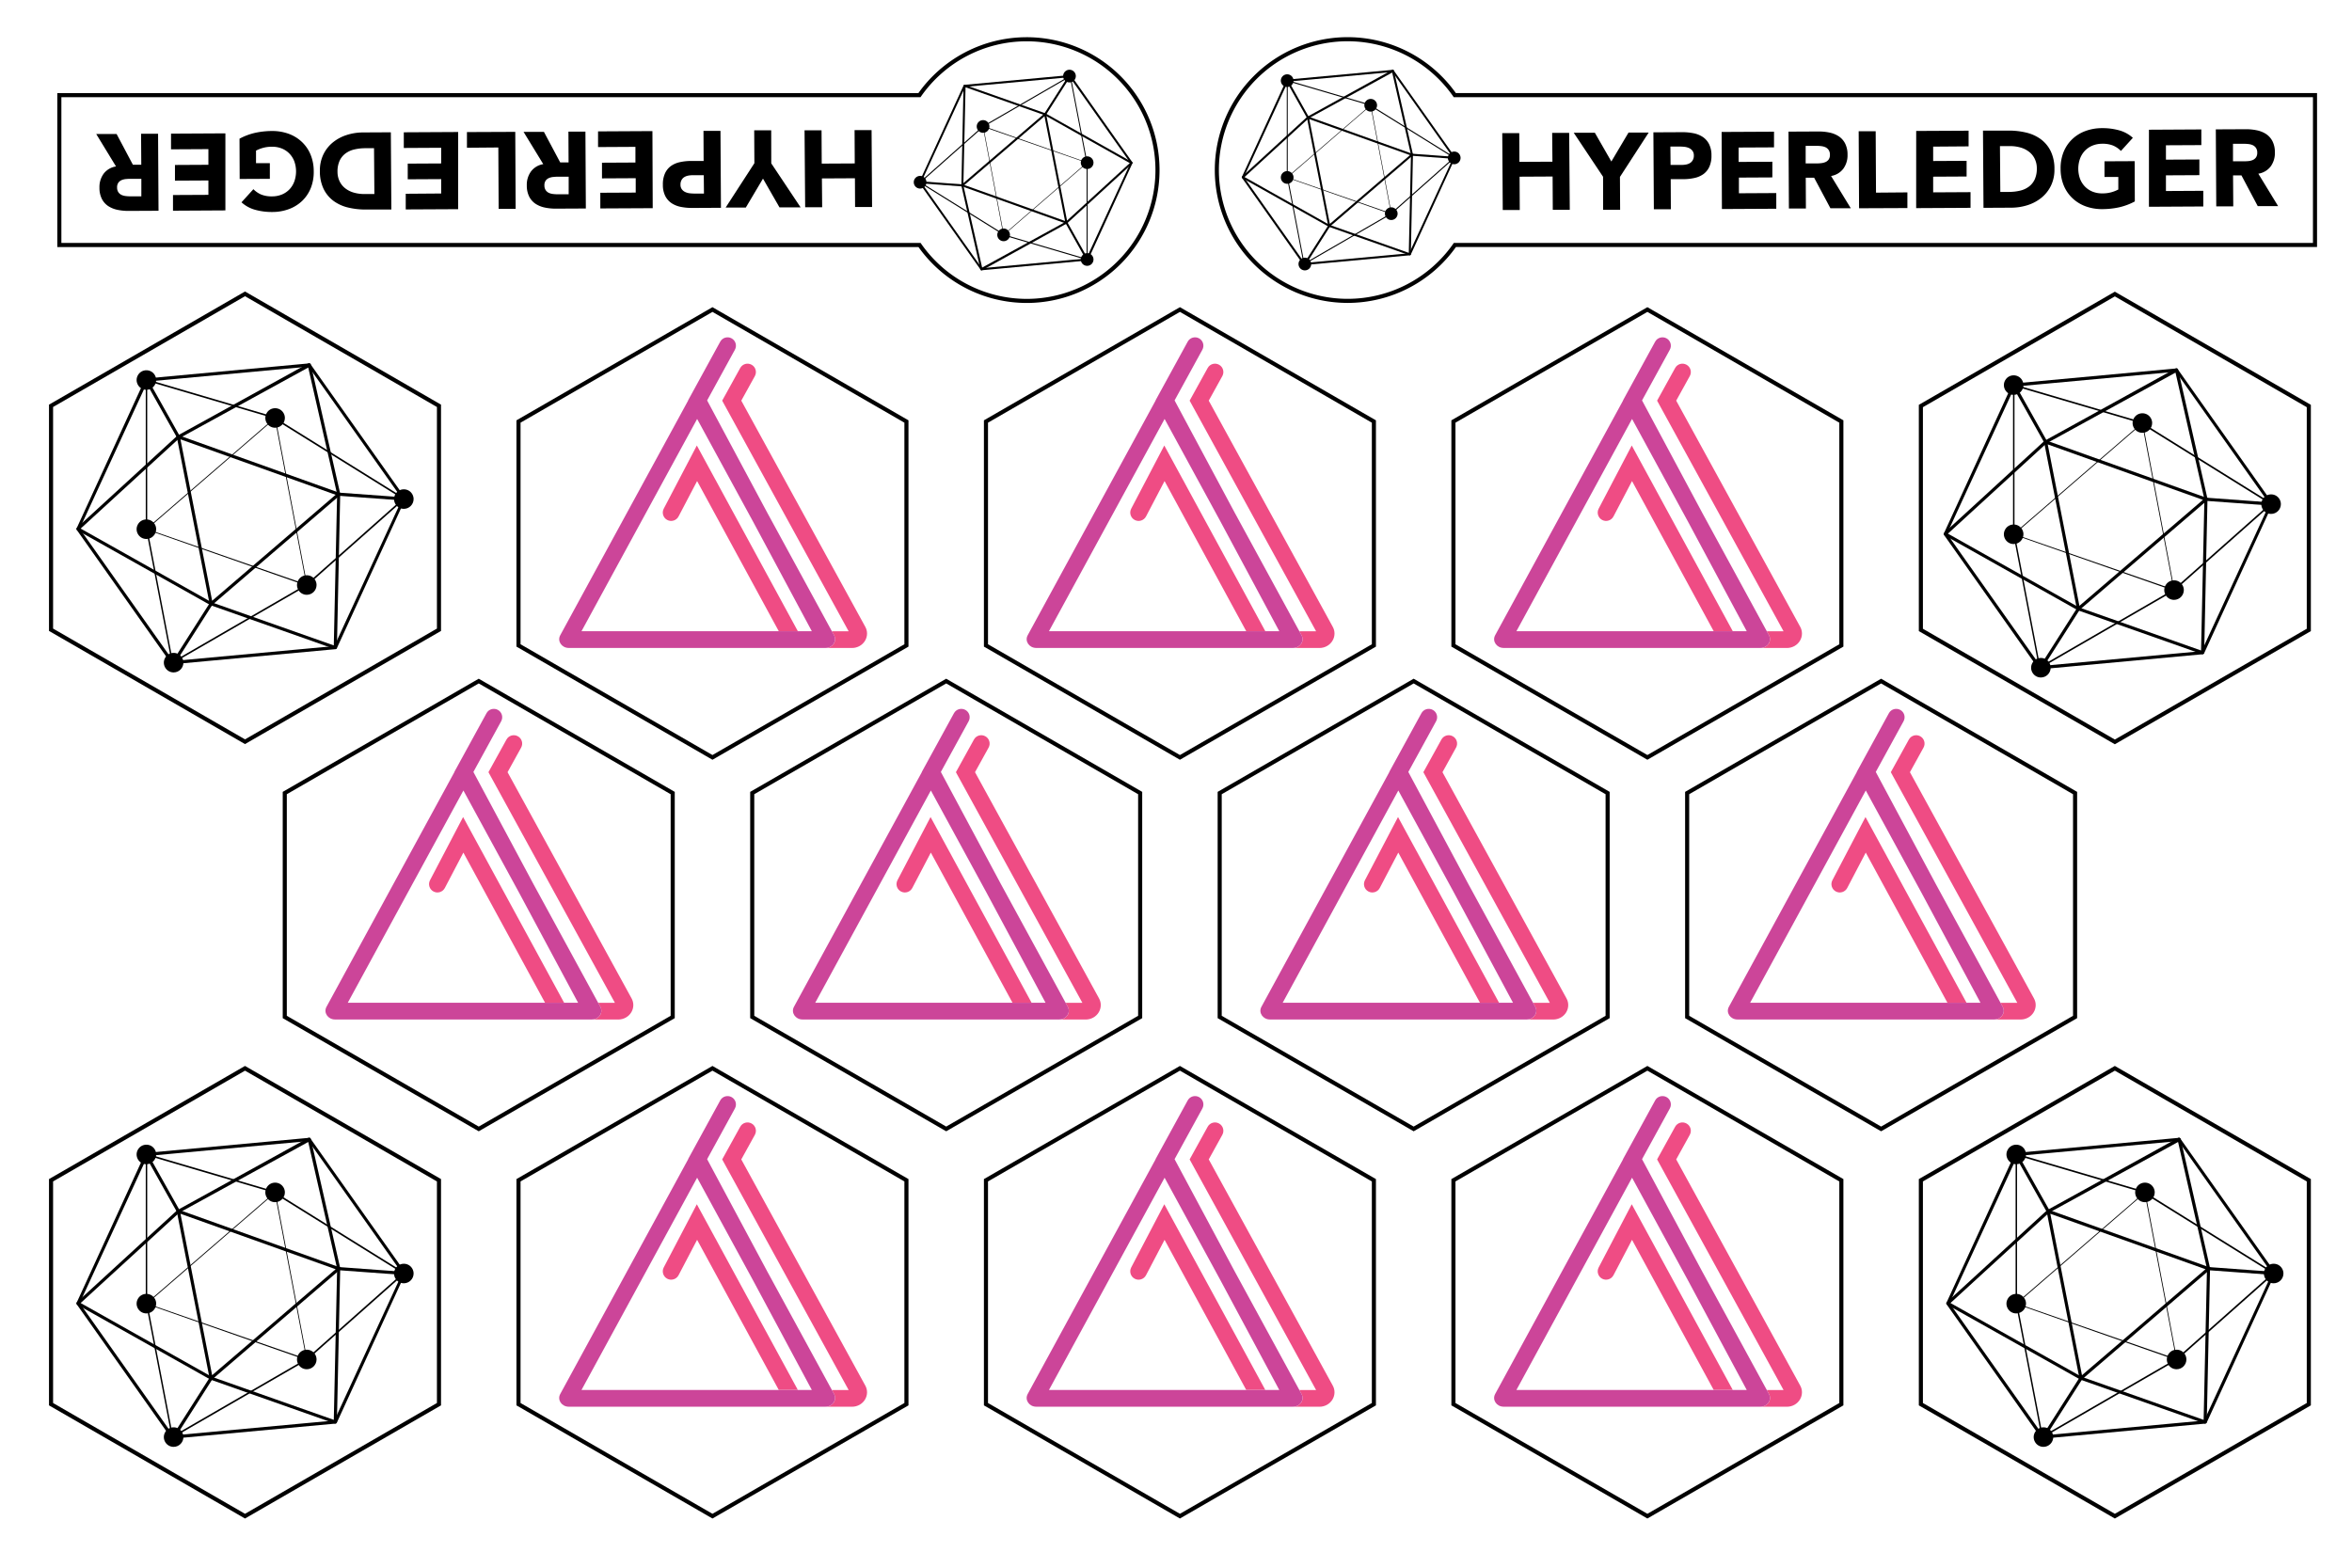 <?xml version="1.0" encoding="UTF-8" standalone="no"?>
<svg
   xmlns:dc="http://purl.org/dc/elements/1.1/"
   xmlns:cc="http://creativecommons.org/ns#"
   xmlns:rdf="http://www.w3.org/1999/02/22-rdf-syntax-ns#"
   xmlns:svg="http://www.w3.org/2000/svg"
   xmlns="http://www.w3.org/2000/svg"
   xmlns:sodipodi="http://sodipodi.sourceforge.net/DTD/sodipodi-0.dtd"
   xmlns:inkscape="http://www.inkscape.org/namespaces/inkscape"
   id="svg87"
   version="1.1"
   viewBox="225.51 0.69 576 384"
   sodipodi:docname="4x6-stickermule-transact.svg"
   inkscape:version="0.92.4 (f8dce91, 2019-08-02)"
   width="6in"
   height="4in">
  <sodipodi:namedview
     pagecolor="#ffffff"
     bordercolor="#666666"
     borderopacity="1"
     objecttolerance="10"
     gridtolerance="10"
     guidetolerance="10"
     inkscape:pageopacity="0"
     inkscape:pageshadow="2"
     inkscape:window-width="2402"
     inkscape:window-height="1232"
     id="namedview8"
     showgrid="false"
     inkscape:zoom="1.8197771"
     inkscape:cx="130.8769"
     inkscape:cy="117.98456"
     inkscape:window-x="0"
     inkscape:window-y="0"
     inkscape:window-maximized="1"
     inkscape:current-layer="svg87"
     units="in"
     inkscape:pagecheckerboard="true"
     borderlayer="false"
     inkscape:showpageshadow="false" />
  <defs
     id="defs81">
    <style
       id="style79"
       type="text/css">
	.st0{fill:#35813F;}
	.st1{fill:#24272A;}
</style>
    <clipPath
       id="clippath18"
       transform=""
       clip-path="url(#clippath17)">
      <path
         inkscape:connector-curvature="0"
         d="M 0,0 H 612 V 792 H 0 Z"
         style="clip-rule:nonzero;fill:none"
         id="path320" />
    </clipPath>
    <clipPath
       id="clippath20"
       transform=""
       clip-path="url(#clippath19)">
      <path
         inkscape:connector-curvature="0"
         d="M 0,0 H 612 V 792 H 0 Z"
         style="clip-rule:nonzero;fill:none"
         id="path329" />
    </clipPath>
    <clipPath
       id="clipPath9086"
       transform=""
       clip-path="url(#clippath19)">
      <path
         inkscape:connector-curvature="0"
         d="M 0,0 H 612 V 792 H 0 Z"
         style="clip-rule:nonzero;fill:none"
         id="path9084" />
    </clipPath>
    <clipPath
       id="clipPath9090"
       transform=""
       clip-path="url(#clippath19)">
      <path
         inkscape:connector-curvature="0"
         d="M 0,0 H 612 V 792 H 0 Z"
         style="clip-rule:nonzero;fill:none"
         id="path9088" />
    </clipPath>
    <clipPath
       id="clipPath9094"
       transform=""
       clip-path="url(#clippath19)">
      <path
         inkscape:connector-curvature="0"
         d="M 0,0 H 612 V 792 H 0 Z"
         style="clip-rule:nonzero;fill:none"
         id="path9092" />
    </clipPath>
    <clipPath
       id="clippath21">
      <path
         inkscape:connector-curvature="0"
         id="path574"
         style="clip-rule:nonzero;fill:none"
         d="M 0,329.57 H 612 V 462.429 H 0 Z" />
    </clipPath>
    <clipPath
       id="clipPath9366">
      <path
         inkscape:connector-curvature="0"
         id="path9364"
         style="clip-rule:nonzero;fill:none"
         d="M 0,329.57 H 612 V 462.429 H 0 Z" />
    </clipPath>
    <clipPath
       id="clippath0">
      <path
         inkscape:connector-curvature="0"
         d="M 0,299 H 612 V 493 H 0 Z"
         style="clip-rule:nonzero;fill:none"
         id="path10-3" />
    </clipPath>
    <clipPath
       id="clippath5">
      <path
         inkscape:connector-curvature="0"
         d="M 0.06,97.57 H 368.894 V 0 H 0.06 Z"
         style="clip-rule:nonzero;fill:none"
         id="path25" />
    </clipPath>
    <clipPath
       id="clipPath9575">
      <path
         inkscape:connector-curvature="0"
         d="M 0.06,97.57 H 368.894 V 0 H 0.06 Z"
         style="clip-rule:nonzero;fill:none"
         id="path9573" />
    </clipPath>
    <clipPath
       id="clippath4">
      <path
         inkscape:connector-curvature="0"
         d="M 0.06,81.38 H 327.871 V 0 H 0.06 Z"
         style="clip-rule:nonzero;fill:none"
         id="path514" />
    </clipPath>
    <clipPath
       id="clipPath9653">
      <path
         inkscape:connector-curvature="0"
         d="M 0.06,81.38 H 327.871 V 0 H 0.06 Z"
         style="clip-rule:nonzero;fill:none"
         id="path9651" />
    </clipPath>
    <clipPath
       id="clippath8">
      <path
         inkscape:connector-curvature="0"
         d="m 0.06,90.978 h 325.1 V 0.06 H 0.06 Z"
         style="clip-rule:nonzero;fill:none"
         id="path129" />
    </clipPath>
    <clipPath
       id="clippath9">
      <path
         inkscape:connector-curvature="0"
         d="m 0.06,90.978 h 325.1 V 0.06 H 0.06 Z"
         style="clip-rule:nonzero;fill:none"
         id="path132" />
    </clipPath>
    <clipPath
       id="clipPath9723">
      <path
         inkscape:connector-curvature="0"
         d="m 0.06,90.978 h 325.1 V 0.06 H 0.06 Z"
         style="clip-rule:nonzero;fill:none"
         id="path9721" />
    </clipPath>
    <clipPath
       id="clipPath9727">
      <path
         inkscape:connector-curvature="0"
         d="m 0.06,90.978 h 325.1 V 0.06 H 0.06 Z"
         style="clip-rule:nonzero;fill:none"
         id="path9725" />
    </clipPath>
    <clipPath
       id="clippath1">
      <path
         inkscape:connector-curvature="0"
         d="M 0,308.706 H 612 V 483.295 H 0 Z"
         style="clip-rule:nonzero;fill:none"
         id="path175" />
    </clipPath>
    <clipPath
       id="clipPath9809">
      <path
         inkscape:connector-curvature="0"
         d="M 0,308.706 H 612 V 483.295 H 0 Z"
         style="clip-rule:nonzero;fill:none"
         id="path9807" />
    </clipPath>
    <clipPath
       id="clipPath9813">
      <path
         inkscape:connector-curvature="0"
         d="M 0,308.706 H 612 V 483.295 H 0 Z"
         style="clip-rule:nonzero;fill:none"
         id="path9811" />
    </clipPath>
    <clipPath
       id="clipPath9817">
      <path
         inkscape:connector-curvature="0"
         d="M 0,308.706 H 612 V 483.295 H 0 Z"
         style="clip-rule:nonzero;fill:none"
         id="path9815" />
    </clipPath>
    <clipPath
       id="clipPath9821">
      <path
         inkscape:connector-curvature="0"
         d="M 0,308.706 H 612 V 483.295 H 0 Z"
         style="clip-rule:nonzero;fill:none"
         id="path9819" />
    </clipPath>
    <clipPath
       id="clipPath9825">
      <path
         inkscape:connector-curvature="0"
         d="M 0,308.706 H 612 V 483.295 H 0 Z"
         style="clip-rule:nonzero;fill:none"
         id="path9823" />
    </clipPath>
    <clipPath
       id="clipPath9829">
      <path
         inkscape:connector-curvature="0"
         d="M 0,308.706 H 612 V 483.295 H 0 Z"
         style="clip-rule:nonzero;fill:none"
         id="path9827" />
    </clipPath>
    <clipPath
       id="clipPath9833">
      <path
         inkscape:connector-curvature="0"
         d="M 0,308.706 H 612 V 483.295 H 0 Z"
         style="clip-rule:nonzero;fill:none"
         id="path9831" />
    </clipPath>
    <clipPath
       id="clipPath9837">
      <path
         inkscape:connector-curvature="0"
         d="M 0,308.706 H 612 V 483.295 H 0 Z"
         style="clip-rule:nonzero;fill:none"
         id="path9835" />
    </clipPath>
    <clipPath
       id="clipPath9841">
      <path
         inkscape:connector-curvature="0"
         d="M 0,308.706 H 612 V 483.295 H 0 Z"
         style="clip-rule:nonzero;fill:none"
         id="path9839" />
    </clipPath>
    <clipPath
       id="clipPath9845">
      <path
         inkscape:connector-curvature="0"
         d="M 0,308.706 H 612 V 483.295 H 0 Z"
         style="clip-rule:nonzero;fill:none"
         id="path9843" />
    </clipPath>
    <clipPath
       id="clipPath9849">
      <path
         inkscape:connector-curvature="0"
         d="M 0,308.706 H 612 V 483.295 H 0 Z"
         style="clip-rule:nonzero;fill:none"
         id="path9847" />
    </clipPath>
    <clipPath
       id="clippath3"
       clip-path="url(#clippath2)">
      <path
         inkscape:connector-curvature="0"
         d="M 0,308.706 H 612 V 483.295 H 0 Z"
         style="clip-rule:nonzero;fill:none"
         id="path178" />
    </clipPath>
    <clipPath
       id="clipPath9855"
       clip-path="url(#clippath2)">
      <path
         inkscape:connector-curvature="0"
         d="M 0,308.706 H 612 V 483.295 H 0 Z"
         style="clip-rule:nonzero;fill:none"
         id="path9853" />
    </clipPath>
    <clipPath
       id="clippath10">
      <path
         inkscape:connector-curvature="0"
         d="M 0.06,122.312 H 415.327 V 0 H 0.06 Z"
         style="clip-rule:nonzero;fill:none"
         id="path274" />
    </clipPath>
    <clipPath
       id="clipPath9974">
      <path
         inkscape:connector-curvature="0"
         d="M 0.06,122.312 H 415.327 V 0 H 0.06 Z"
         style="clip-rule:nonzero;fill:none"
         id="path9972" />
    </clipPath>
    <clipPath
       id="clippath11">
      <path
         inkscape:connector-curvature="0"
         d="M 0.06,122.312 H 415.327 V 0 H 0.06 Z"
         style="clip-rule:nonzero;fill:none"
         id="path277" />
    </clipPath>
    <clipPath
       id="clipPath9980">
      <path
         inkscape:connector-curvature="0"
         d="M 0.06,122.312 H 415.327 V 0 H 0.06 Z"
         style="clip-rule:nonzero;fill:none"
         id="path9978" />
    </clipPath>
  </defs>
  <g
     id="g28207">
    <g
       id="g27499">
      <path
         d="m 285.512,262.366 47.502,27.425 v 54.851 L 285.512,372.068 238.01,344.642 V 289.791 Z"
         id="path12-60-3"
         style="fill:none;stroke:#000000;stroke-width:1;stroke-miterlimit:4;stroke-dasharray:none;stroke-opacity:1"
         inkscape:connector-curvature="0" />
      <g
         transform="matrix(1.108,0,0,1.108,239.49,277.356)"
         id="g266">
        <path
           inkscape:connector-curvature="0"
           class="cls-1"
           d="M 25.5,68.35 C 25.385,68.351 25.276,68.295 25.21,68.2 L 4.33,38.63 c -0.063,-0.108 -0.063,-0.242 0,-0.35 L 19.43,5.37 c 0.054,-0.114 0.164,-0.19 0.29,-0.2 l 36,-3.33 C 55.835,1.841 55.941,1.902 56,2 l 20.92,29.56 c 0.063,0.108 0.063,0.242 0,0.35 L 61.83,64.82 c -0.054,0.114 -0.164,0.19 -0.29,0.2 l -36,3.33 v 0 z M 5,38.39 25.67,67.63 61.28,64.34 76.28,31.8 55.59,2.56 20,5.85 Z m 56.51,26.28 z"
           id="path226" />
        <path
           inkscape:connector-curvature="0"
           class="cls-1"
           d="M 25.38,68.27 19.6,38.18 V 5.28 L 47.76,13.57 76.96,31.74 55.24,51 Z M 19.92,5.75 v 32.4 L 25.6,67.73 55,50.73 76.35,31.79 47.56,13.88 Z"
           id="path228" />
        <circle
           class="cls-1"
           cx="48.19"
           cy="13.9"
           r="1.05"
           id="circle230" />
        <path
           inkscape:connector-curvature="0"
           class="cls-1"
           d="m 48.19,16.07 c -1.663,0 -2.702,-1.8 -1.871,-3.24 0.832,-1.44 2.91,-1.44 3.742,0 0.189,0.328 0.289,0.701 0.289,1.08 -0.005,1.191 -0.969,2.155 -2.16,2.16 z m 0,-2.23 -0.06,0.06 c 0,0.033 0.027,0.06 0.06,0.06 z"
           id="path232" />
        <circle
           class="cls-1"
           cx="55.19"
           cy="50.82"
           r="1.05"
           id="circle234" />
        <path
           inkscape:connector-curvature="0"
           class="cls-1"
           d="m 55.19,53 c -1.663,0 -2.702,-1.8 -1.871,-3.24 0.832,-1.44 2.91,-1.44 3.742,0 0.189,0.328 0.289,0.701 0.289,1.08 -0.005,1.191 -0.969,2.155 -2.16,2.16 z m 0,-2.23 -0.06,0.06 c 0,0.033 0.027,0.06 0.06,0.06 v -0.13 z"
           id="path236" />
        <circle
           class="cls-1"
           cx="25.76"
           cy="68"
           r="1.05"
           id="circle238" />
        <path
           inkscape:connector-curvature="0"
           class="cls-1"
           d="m 25.76,70.16 c -1.663,0 -2.702,-1.8 -1.871,-3.24 0.832,-1.44 2.91,-1.44 3.742,0 0.189,0.328 0.289,0.701 0.289,1.08 -0.005,1.191 -0.969,2.155 -2.16,2.16 z m 0,-2.23 -0.07,0.07 c 0,0.033 0.027,0.06 0.06,0.06 v -0.12 z"
           id="path240" />
        <circle
           class="cls-1"
           cx="19.74"
           cy="38.5"
           r="1.05"
           id="circle242" />
        <path
           inkscape:connector-curvature="0"
           class="cls-1"
           d="m 19.74,40.66 c -1.663,0 -2.702,-1.8 -1.871,-3.24 0.832,-1.44 2.91,-1.44 3.742,0 0.189,0.328 0.289,0.701 0.289,1.08 -0.005,1.191 -0.969,2.155 -2.16,2.16 z m 0,-2.23 -0.06,0.06 c 0,0.033 0.027,0.06 0.06,0.06 v -0.11 z"
           id="path244" />
        <circle
           class="cls-1"
           cx="76.64"
           cy="31.82"
           r="1.05"
           id="circle246" />
        <path
           inkscape:connector-curvature="0"
           class="cls-1"
           d="m 76.64,34 c -1.663,0 -2.702,-1.8 -1.871,-3.24 0.832,-1.44 2.91,-1.44 3.742,0 0.189,0.328 0.289,0.701 0.289,1.08 -0.005,1.191 -0.969,2.155 -2.16,2.16 z m 0,-2.23 -0.06,0.06 c 0,0.033 0.027,0.06 0.06,0.06 v -0.14 z"
           id="path248" />
        <circle
           class="cls-1"
           cx="19.74"
           cy="5.52"
           r="1.05"
           id="circle250" />
        <path
           inkscape:connector-curvature="0"
           class="cls-1"
           d="M 19.74,7.68 C 18.077,7.68 17.038,5.88 17.869,4.44 18.701,3 20.779,3 21.611,4.44 21.8,4.768 21.9,5.141 21.9,5.52 21.895,6.711 20.931,7.675 19.74,7.68 Z m 0,-2.23 -0.06,0.06 c 0,0.033 0.027,0.06 0.06,0.06 V 5.46 Z"
           id="path252" />
        <path
           inkscape:connector-curvature="0"
           class="cls-1"
           d="M 61.51,65 H 61.4 L 33.94,55.31 4.45,38.73 C 4.247,38.611 4.216,38.329 4.39,38.17 l 22.18,-20.34 29,-16 c 0.098,-0.048 0.212,-0.048 0.31,0 0.101,0.044 0.175,0.133 0.2,0.24 l 6.5,28.58 -0.73,34 c 0,0.189 -0.151,0.345 -0.34,0.35 z M 5.21,38.36 34.21,54.68 61.16,64.19 61.9,30.76 55.51,2.76 27,18.4 Z"
           id="path254" />
        <path
           inkscape:connector-curvature="0"
           class="cls-1"
           d="M 55.31,51 H 55.17 L 19.57,38.53 19.68,38.43 48.25,13.74 Z M 19.92,38.47 55.08,50.69 48.13,14.07 Z"
           id="path256" />
        <path
           inkscape:connector-curvature="0"
           class="cls-1"
           d="M 33.83,55.63 26.35,17.55 62.94,30.64 Z m -6.56,-37 7,35.69 27.3,-23.43 z"
           id="path258" />
        <rect
           class="cls-1"
           x="22.93"
           y="4.59"
           width="0.7"
           height="14.42"
           transform="rotate(-29.33,23.266,11.805)"
           id="rect260" />
        <polygon
           class="cls-1"
           points="25.46,67.81 33.76,54.79 34.35,55.17 26.05,68.19 "
           id="polygon262" />
        <rect
           class="cls-1"
           x="69.1"
           y="24.08"
           width="0.7"
           height="14.42"
           transform="rotate(-85.82,69.447,31.288)"
           id="rect264" />
      </g>
    </g>
    <g
       id="g27523">
      <path
         d="m 285.512,72.67 47.502,27.425 v 54.851 L 285.512,182.372 238.01,154.946 V 100.095 Z"
         id="path12-60"
         style="fill:none;stroke:#000000;stroke-width:1;stroke-miterlimit:4;stroke-dasharray:none;stroke-opacity:1"
         inkscape:connector-curvature="0" />
      <g
         transform="matrix(1.108,0,0,1.108,239.49,87.66)"
         id="g266-9">
        <path
           inkscape:connector-curvature="0"
           class="cls-1"
           d="M 25.5,68.35 C 25.385,68.351 25.276,68.295 25.21,68.2 L 4.33,38.63 c -0.063,-0.108 -0.063,-0.242 0,-0.35 L 19.43,5.37 c 0.054,-0.114 0.164,-0.19 0.29,-0.2 l 36,-3.33 C 55.835,1.841 55.941,1.902 56,2 l 20.92,29.56 c 0.063,0.108 0.063,0.242 0,0.35 L 61.83,64.82 c -0.054,0.114 -0.164,0.19 -0.29,0.2 l -36,3.33 v 0 z M 5,38.39 25.67,67.63 61.28,64.34 76.28,31.8 55.59,2.56 20,5.85 Z m 56.51,26.28 z"
           id="path226-3" />
        <path
           inkscape:connector-curvature="0"
           class="cls-1"
           d="M 25.38,68.27 19.6,38.18 V 5.28 L 47.76,13.57 76.96,31.74 55.24,51 Z M 19.92,5.75 v 32.4 L 25.6,67.73 55,50.73 76.35,31.79 47.56,13.88 Z"
           id="path228-6" />
        <circle
           class="cls-1"
           cx="48.19"
           cy="13.9"
           r="1.05"
           id="circle230-0" />
        <path
           inkscape:connector-curvature="0"
           class="cls-1"
           d="m 48.19,16.07 c -1.663,0 -2.702,-1.8 -1.871,-3.24 0.832,-1.44 2.91,-1.44 3.742,0 0.189,0.328 0.289,0.701 0.289,1.08 -0.005,1.191 -0.969,2.155 -2.16,2.16 z m 0,-2.23 -0.06,0.06 c 0,0.033 0.027,0.06 0.06,0.06 z"
           id="path232-6" />
        <circle
           class="cls-1"
           cx="55.19"
           cy="50.82"
           r="1.05"
           id="circle234-2" />
        <path
           inkscape:connector-curvature="0"
           class="cls-1"
           d="m 55.19,53 c -1.663,0 -2.702,-1.8 -1.871,-3.24 0.832,-1.44 2.91,-1.44 3.742,0 0.189,0.328 0.289,0.701 0.289,1.08 -0.005,1.191 -0.969,2.155 -2.16,2.16 z m 0,-2.23 -0.06,0.06 c 0,0.033 0.027,0.06 0.06,0.06 v -0.13 z"
           id="path236-6" />
        <circle
           class="cls-1"
           cx="25.76"
           cy="68"
           r="1.05"
           id="circle238-1" />
        <path
           inkscape:connector-curvature="0"
           class="cls-1"
           d="m 25.76,70.16 c -1.663,0 -2.702,-1.8 -1.871,-3.24 0.832,-1.44 2.91,-1.44 3.742,0 0.189,0.328 0.289,0.701 0.289,1.08 -0.005,1.191 -0.969,2.155 -2.16,2.16 z m 0,-2.23 -0.07,0.07 c 0,0.033 0.027,0.06 0.06,0.06 v -0.12 z"
           id="path240-8" />
        <circle
           class="cls-1"
           cx="19.74"
           cy="38.5"
           r="1.05"
           id="circle242-7" />
        <path
           inkscape:connector-curvature="0"
           class="cls-1"
           d="m 19.74,40.66 c -1.663,0 -2.702,-1.8 -1.871,-3.24 0.832,-1.44 2.91,-1.44 3.742,0 0.189,0.328 0.289,0.701 0.289,1.08 -0.005,1.191 -0.969,2.155 -2.16,2.16 z m 0,-2.23 -0.06,0.06 c 0,0.033 0.027,0.06 0.06,0.06 v -0.11 z"
           id="path244-9" />
        <circle
           class="cls-1"
           cx="76.64"
           cy="31.82"
           r="1.05"
           id="circle246-2" />
        <path
           inkscape:connector-curvature="0"
           class="cls-1"
           d="m 76.64,34 c -1.663,0 -2.702,-1.8 -1.871,-3.24 0.832,-1.44 2.91,-1.44 3.742,0 0.189,0.328 0.289,0.701 0.289,1.08 -0.005,1.191 -0.969,2.155 -2.16,2.16 z m 0,-2.23 -0.06,0.06 c 0,0.033 0.027,0.06 0.06,0.06 v -0.14 z"
           id="path248-0" />
        <circle
           class="cls-1"
           cx="19.74"
           cy="5.52"
           r="1.05"
           id="circle250-2" />
        <path
           inkscape:connector-curvature="0"
           class="cls-1"
           d="M 19.74,7.68 C 18.077,7.68 17.038,5.88 17.869,4.44 18.701,3 20.779,3 21.611,4.44 21.8,4.768 21.9,5.141 21.9,5.52 21.895,6.711 20.931,7.675 19.74,7.68 Z m 0,-2.23 -0.06,0.06 c 0,0.033 0.027,0.06 0.06,0.06 V 5.46 Z"
           id="path252-3" />
        <path
           inkscape:connector-curvature="0"
           class="cls-1"
           d="M 61.51,65 H 61.4 L 33.94,55.31 4.45,38.73 C 4.247,38.611 4.216,38.329 4.39,38.17 l 22.18,-20.34 29,-16 c 0.098,-0.048 0.212,-0.048 0.31,0 0.101,0.044 0.175,0.133 0.2,0.24 l 6.5,28.58 -0.73,34 c 0,0.189 -0.151,0.345 -0.34,0.35 z M 5.21,38.36 34.21,54.68 61.16,64.19 61.9,30.76 55.51,2.76 27,18.4 Z"
           id="path254-7" />
        <path
           inkscape:connector-curvature="0"
           class="cls-1"
           d="M 55.31,51 H 55.17 L 19.57,38.53 19.68,38.43 48.25,13.74 Z M 19.92,38.47 55.08,50.69 48.13,14.07 Z"
           id="path256-5" />
        <path
           inkscape:connector-curvature="0"
           class="cls-1"
           d="M 33.83,55.63 26.35,17.55 62.94,30.64 Z m -6.56,-37 7,35.69 27.3,-23.43 z"
           id="path258-9" />
        <rect
           class="cls-1"
           x="22.93"
           y="4.59"
           width="0.7"
           height="14.42"
           transform="rotate(-29.33,23.266,11.805)"
           id="rect260-2" />
        <polygon
           class="cls-1"
           points="33.76,54.79 34.35,55.17 26.05,68.19 25.46,67.81 "
           id="polygon262-2" />
        <rect
           class="cls-1"
           x="69.1"
           y="24.08"
           width="0.7"
           height="14.42"
           transform="rotate(-85.82,69.447,31.288)"
           id="rect264-8" />
      </g>
    </g>
    <g
       id="g27547">
      <path
         d="m 743.432,72.715 47.502,27.425 v 54.851 L 743.432,182.417 695.93,154.991 V 100.14 Z"
         id="path12-5-1"
         style="fill:none;stroke:#000000;stroke-width:1;stroke-miterlimit:4;stroke-dasharray:none;stroke-opacity:1"
         inkscape:connector-curvature="0" />
      <g
         transform="matrix(1.108,0,0,1.108,696.781,88.901)"
         id="g266-97">
        <path
           inkscape:connector-curvature="0"
           class="cls-1"
           d="M 25.5,68.35 C 25.385,68.351 25.276,68.295 25.21,68.2 L 4.33,38.63 c -0.063,-0.108 -0.063,-0.242 0,-0.35 L 19.43,5.37 c 0.054,-0.114 0.164,-0.19 0.29,-0.2 l 36,-3.33 C 55.835,1.841 55.941,1.902 56,2 l 20.92,29.56 c 0.063,0.108 0.063,0.242 0,0.35 L 61.83,64.82 c -0.054,0.114 -0.164,0.19 -0.29,0.2 l -36,3.33 v 0 z M 5,38.39 25.67,67.63 61.28,64.34 76.28,31.8 55.59,2.56 20,5.85 Z m 56.51,26.28 z"
           id="path226-36" />
        <path
           inkscape:connector-curvature="0"
           class="cls-1"
           d="M 25.38,68.27 19.6,38.18 V 5.28 L 47.76,13.57 76.96,31.74 55.24,51 Z M 19.92,5.75 v 32.4 L 25.6,67.73 55,50.73 76.35,31.79 47.56,13.88 Z"
           id="path228-1" />
        <circle
           class="cls-1"
           cx="48.19"
           cy="13.9"
           r="1.05"
           id="circle230-2" />
        <path
           inkscape:connector-curvature="0"
           class="cls-1"
           d="m 48.19,16.07 c -1.663,0 -2.702,-1.8 -1.871,-3.24 0.832,-1.44 2.91,-1.44 3.742,0 0.189,0.328 0.289,0.701 0.289,1.08 -0.005,1.191 -0.969,2.155 -2.16,2.16 z m 0,-2.23 -0.06,0.06 c 0,0.033 0.027,0.06 0.06,0.06 z"
           id="path232-9" />
        <circle
           class="cls-1"
           cx="55.19"
           cy="50.82"
           r="1.05"
           id="circle234-3" />
        <path
           inkscape:connector-curvature="0"
           class="cls-1"
           d="m 55.19,53 c -1.663,0 -2.702,-1.8 -1.871,-3.24 0.832,-1.44 2.91,-1.44 3.742,0 0.189,0.328 0.289,0.701 0.289,1.08 -0.005,1.191 -0.969,2.155 -2.16,2.16 z m 0,-2.23 -0.06,0.06 c 0,0.033 0.027,0.06 0.06,0.06 v -0.13 z"
           id="path236-1" />
        <circle
           class="cls-1"
           cx="25.76"
           cy="68"
           r="1.05"
           id="circle238-9" />
        <path
           inkscape:connector-curvature="0"
           class="cls-1"
           d="m 25.76,70.16 c -1.663,0 -2.702,-1.8 -1.871,-3.24 0.832,-1.44 2.91,-1.44 3.742,0 0.189,0.328 0.289,0.701 0.289,1.08 -0.005,1.191 -0.969,2.155 -2.16,2.16 z m 0,-2.23 -0.07,0.07 c 0,0.033 0.027,0.06 0.06,0.06 v -0.12 z"
           id="path240-4" />
        <circle
           class="cls-1"
           cx="19.74"
           cy="38.5"
           r="1.05"
           id="circle242-78" />
        <path
           inkscape:connector-curvature="0"
           class="cls-1"
           d="m 19.74,40.66 c -1.663,0 -2.702,-1.8 -1.871,-3.24 0.832,-1.44 2.91,-1.44 3.742,0 0.189,0.328 0.289,0.701 0.289,1.08 -0.005,1.191 -0.969,2.155 -2.16,2.16 z m 0,-2.23 -0.06,0.06 c 0,0.033 0.027,0.06 0.06,0.06 v -0.11 z"
           id="path244-4" />
        <circle
           class="cls-1"
           cx="76.64"
           cy="31.82"
           r="1.05"
           id="circle246-5" />
        <path
           inkscape:connector-curvature="0"
           class="cls-1"
           d="m 76.64,34 c -1.663,0 -2.702,-1.8 -1.871,-3.24 0.832,-1.44 2.91,-1.44 3.742,0 0.189,0.328 0.289,0.701 0.289,1.08 -0.005,1.191 -0.969,2.155 -2.16,2.16 z m 0,-2.23 -0.06,0.06 c 0,0.033 0.027,0.06 0.06,0.06 v -0.14 z"
           id="path248-03" />
        <circle
           class="cls-1"
           cx="19.74"
           cy="5.52"
           r="1.05"
           id="circle250-6" />
        <path
           inkscape:connector-curvature="0"
           class="cls-1"
           d="M 19.74,7.68 C 18.077,7.68 17.038,5.88 17.869,4.44 18.701,3 20.779,3 21.611,4.44 21.8,4.768 21.9,5.141 21.9,5.52 21.895,6.711 20.931,7.675 19.74,7.68 Z m 0,-2.23 -0.06,0.06 c 0,0.033 0.027,0.06 0.06,0.06 V 5.46 Z"
           id="path252-1" />
        <path
           inkscape:connector-curvature="0"
           class="cls-1"
           d="M 61.51,65 H 61.4 L 33.94,55.31 4.45,38.73 C 4.247,38.611 4.216,38.329 4.39,38.17 l 22.18,-20.34 29,-16 c 0.098,-0.048 0.212,-0.048 0.31,0 0.101,0.044 0.175,0.133 0.2,0.24 l 6.5,28.58 -0.73,34 c 0,0.189 -0.151,0.345 -0.34,0.35 z M 5.21,38.36 34.21,54.68 61.16,64.19 61.9,30.76 55.51,2.76 27,18.4 Z"
           id="path254-0" />
        <path
           inkscape:connector-curvature="0"
           class="cls-1"
           d="M 55.31,51 H 55.17 L 19.57,38.53 19.68,38.43 48.25,13.74 Z M 19.92,38.47 55.08,50.69 48.13,14.07 Z"
           id="path256-6" />
        <path
           inkscape:connector-curvature="0"
           class="cls-1"
           d="M 33.83,55.63 26.35,17.55 62.94,30.64 Z m -6.56,-37 7,35.69 27.3,-23.43 z"
           id="path258-3" />
        <rect
           class="cls-1"
           x="22.93"
           y="4.59"
           width="0.7"
           height="14.42"
           transform="rotate(-29.33,23.266,11.805)"
           id="rect260-20" />
        <polygon
           class="cls-1"
           points="25.46,67.81 33.76,54.79 34.35,55.17 26.05,68.19 "
           id="polygon262-6" />
        <rect
           class="cls-1"
           x="69.1"
           y="24.08"
           width="0.7"
           height="14.42"
           transform="rotate(-85.82,69.447,31.288)"
           id="rect264-1" />
      </g>
    </g>
    <g
       transform="translate(0,-0.045)"
       id="g27571">
      <path
         d="m 743.432,262.411 47.502,27.425 v 54.851 L 743.432,372.113 695.93,344.687 V 289.836 Z"
         id="path12-5-1-2"
         style="fill:none;stroke:#000000;stroke-width:1;stroke-miterlimit:4;stroke-dasharray:none;stroke-opacity:1"
         inkscape:connector-curvature="0" />
      <g
         transform="matrix(1.108,0,0,1.108,697.41,277.401)"
         id="g266-5">
        <path
           inkscape:connector-curvature="0"
           class="cls-1"
           d="M 25.5,68.35 C 25.385,68.351 25.276,68.295 25.21,68.2 L 4.33,38.63 c -0.063,-0.108 -0.063,-0.242 0,-0.35 L 19.43,5.37 c 0.054,-0.114 0.164,-0.19 0.29,-0.2 l 36,-3.33 C 55.835,1.841 55.941,1.902 56,2 l 20.92,29.56 c 0.063,0.108 0.063,0.242 0,0.35 L 61.83,64.82 c -0.054,0.114 -0.164,0.19 -0.29,0.2 l -36,3.33 v 0 z M 5,38.39 25.67,67.63 61.28,64.34 76.28,31.8 55.59,2.56 20,5.85 Z m 56.51,26.28 z"
           id="path226-5" />
        <path
           inkscape:connector-curvature="0"
           class="cls-1"
           d="M 25.38,68.27 19.6,38.18 V 5.28 L 47.76,13.57 76.96,31.74 55.24,51 Z M 19.92,5.75 v 32.4 L 25.6,67.73 55,50.73 76.35,31.79 47.56,13.88 Z"
           id="path228-4" />
        <circle
           class="cls-1"
           cx="48.19"
           cy="13.9"
           r="1.05"
           id="circle230-7" />
        <path
           inkscape:connector-curvature="0"
           class="cls-1"
           d="m 48.19,16.07 c -1.663,0 -2.702,-1.8 -1.871,-3.24 0.832,-1.44 2.91,-1.44 3.742,0 0.189,0.328 0.289,0.701 0.289,1.08 -0.005,1.191 -0.969,2.155 -2.16,2.16 z m 0,-2.23 -0.06,0.06 c 0,0.033 0.027,0.06 0.06,0.06 z"
           id="path232-65" />
        <circle
           class="cls-1"
           cx="55.19"
           cy="50.82"
           r="1.05"
           id="circle234-6" />
        <path
           inkscape:connector-curvature="0"
           class="cls-1"
           d="m 55.19,53 c -1.663,0 -2.702,-1.8 -1.871,-3.24 0.832,-1.44 2.91,-1.44 3.742,0 0.189,0.328 0.289,0.701 0.289,1.08 -0.005,1.191 -0.969,2.155 -2.16,2.16 z m 0,-2.23 -0.06,0.06 c 0,0.033 0.027,0.06 0.06,0.06 v -0.13 z"
           id="path236-9" />
        <circle
           class="cls-1"
           cx="25.76"
           cy="68"
           r="1.05"
           id="circle238-3" />
        <path
           inkscape:connector-curvature="0"
           class="cls-1"
           d="m 25.76,70.16 c -1.663,0 -2.702,-1.8 -1.871,-3.24 0.832,-1.44 2.91,-1.44 3.742,0 0.189,0.328 0.289,0.701 0.289,1.08 -0.005,1.191 -0.969,2.155 -2.16,2.16 z m 0,-2.23 -0.07,0.07 c 0,0.033 0.027,0.06 0.06,0.06 v -0.12 z"
           id="path240-7" />
        <circle
           class="cls-1"
           cx="19.74"
           cy="38.5"
           r="1.05"
           id="circle242-4" />
        <path
           inkscape:connector-curvature="0"
           class="cls-1"
           d="m 19.74,40.66 c -1.663,0 -2.702,-1.8 -1.871,-3.24 0.832,-1.44 2.91,-1.44 3.742,0 0.189,0.328 0.289,0.701 0.289,1.08 -0.005,1.191 -0.969,2.155 -2.16,2.16 z m 0,-2.23 -0.06,0.06 c 0,0.033 0.027,0.06 0.06,0.06 v -0.11 z"
           id="path244-5" />
        <circle
           class="cls-1"
           cx="76.64"
           cy="31.82"
           r="1.05"
           id="circle246-25" />
        <path
           inkscape:connector-curvature="0"
           class="cls-1"
           d="m 76.64,34 c -1.663,0 -2.702,-1.8 -1.871,-3.24 0.832,-1.44 2.91,-1.44 3.742,0 0.189,0.328 0.289,0.701 0.289,1.08 -0.005,1.191 -0.969,2.155 -2.16,2.16 z m 0,-2.23 -0.06,0.06 c 0,0.033 0.027,0.06 0.06,0.06 v -0.14 z"
           id="path248-4" />
        <circle
           class="cls-1"
           cx="19.74"
           cy="5.52"
           r="1.05"
           id="circle250-7" />
        <path
           inkscape:connector-curvature="0"
           class="cls-1"
           d="M 19.74,7.68 C 18.077,7.68 17.038,5.88 17.869,4.44 18.701,3 20.779,3 21.611,4.44 21.8,4.768 21.9,5.141 21.9,5.52 21.895,6.711 20.931,7.675 19.74,7.68 Z m 0,-2.23 -0.06,0.06 c 0,0.033 0.027,0.06 0.06,0.06 V 5.46 Z"
           id="path252-4" />
        <path
           inkscape:connector-curvature="0"
           class="cls-1"
           d="M 61.51,65 H 61.4 L 33.94,55.31 4.45,38.73 C 4.247,38.611 4.216,38.329 4.39,38.17 l 22.18,-20.34 29,-16 c 0.098,-0.048 0.212,-0.048 0.31,0 0.101,0.044 0.175,0.133 0.2,0.24 l 6.5,28.58 -0.73,34 c 0,0.189 -0.151,0.345 -0.34,0.35 z M 5.21,38.36 34.21,54.68 61.16,64.19 61.9,30.76 55.51,2.76 27,18.4 Z"
           id="path254-4" />
        <path
           inkscape:connector-curvature="0"
           class="cls-1"
           d="M 55.31,51 H 55.17 L 19.57,38.53 19.68,38.43 48.25,13.74 Z M 19.92,38.47 55.08,50.69 48.13,14.07 Z"
           id="path256-3" />
        <path
           inkscape:connector-curvature="0"
           class="cls-1"
           d="M 33.83,55.63 26.35,17.55 62.94,30.64 Z m -6.56,-37 7,35.69 27.3,-23.43 z"
           id="path258-0" />
        <rect
           class="cls-1"
           x="22.93"
           y="4.59"
           width="0.7"
           height="14.42"
           transform="rotate(-29.33,23.266,11.805)"
           id="rect260-7" />
        <polygon
           class="cls-1"
           points="25.46,67.81 33.76,54.79 34.35,55.17 26.05,68.19 "
           id="polygon262-8" />
        <rect
           class="cls-1"
           x="69.1"
           y="24.08"
           width="0.7"
           height="14.42"
           transform="rotate(-85.82,69.447,31.288)"
           id="rect264-6" />
      </g>
    </g>
    <g
       id="g1894">
      <g
         id="g1540"
         transform="rotate(-180,408.854,43.452)">
        <path
           style="stroke-width:1;stroke-miterlimit:4;stroke-dasharray:none"
           inkscape:connector-curvature="0"
           id="path8"
           d="m 378.628,35.51 h 4.163 l 0.036,7.039 8.088,-0.043 -0.065,-7.06 h 4.163 l 0.151,18.851 h -4.163 l -0.043,-8.16 -8.088,0.043 0.043,8.16 h -4.163 z"
           class="cls-1" />
        <path
           style="stroke-width:1;stroke-miterlimit:4;stroke-dasharray:none"
           inkscape:connector-curvature="0"
           id="path10"
           d="M 403.317,46.2 396.128,35.416 h 5.176 l 4.041,7.046 4.206,-7.089 h 4.939 l -7.039,10.863 0.043,8.052 h -4.163 z"
           class="cls-1" />
        <path
           style="stroke-width:1;stroke-miterlimit:4;stroke-dasharray:none"
           inkscape:connector-curvature="0"
           id="path12-0"
           d="m 415.64,35.315 7.017,-0.036 a 13.768,13.768 0 0 1 2.775,0.252 6.356,6.356 0 0 1 2.286,0.906 4.673,4.673 0 0 1 1.553,1.754 6.032,6.032 0 0 1 0.59,2.782 6.471,6.471 0 0 1 -0.518,2.775 4.573,4.573 0 0 1 -1.438,1.79 5.931,5.931 0 0 1 -2.207,0.956 12.941,12.941 0 0 1 -2.775,0.295 h -3.041 l 0.036,7.362 h -4.163 z m 4.206,7.98 h 2.775 a 5.356,5.356 0 0 0 1.078,-0.108 2.876,2.876 0 0 0 0.935,-0.367 1.92,1.92 0 0 0 0.661,-0.719 2.193,2.193 0 0 0 0.252,-1.107 1.876,1.876 0 0 0 -0.338,-1.158 2.214,2.214 0 0 0 -0.856,-0.676 3.695,3.695 0 0 0 -1.165,-0.302 11.848,11.848 0 0 0 -1.229,-0.058 h -2.157 z"
           class="cls-1" />
        <path
           style="stroke-width:1;stroke-miterlimit:4;stroke-dasharray:none"
           inkscape:connector-curvature="0"
           id="path14"
           d="m 432.349,35.222 12.833,-0.065 v 3.839 l -8.671,0.043 v 3.523 l 8.261,-0.043 v 3.839 l -8.189,0.043 v 3.839 l 9.152,-0.05 v 3.839 l -13.315,0.072 z"
           class="cls-1" />
        <path
           style="stroke-width:1;stroke-miterlimit:4;stroke-dasharray:none"
           inkscape:connector-curvature="0"
           id="path16"
           d="m 448.726,35.143 7.312,-0.036 a 12.848,12.848 0 0 1 2.732,0.266 6.542,6.542 0 0 1 2.272,0.92 4.673,4.673 0 0 1 1.553,1.754 5.974,5.974 0 0 1 0.59,2.754 5.55,5.55 0 0 1 -1.021,3.408 4.68,4.68 0 0 1 -3.012,1.797 l 4.831,7.908 h -4.99 l -3.983,-7.477 h -2.056 l 0.036,7.542 h -4.163 z m 4.206,7.786 h 2.459 c 0.374,0 0.769,0 1.186,-0.05 a 3.739,3.739 0 0 0 1.136,-0.252 1.97,1.97 0 0 0 0.834,-0.633 1.92,1.92 0 0 0 0.324,-1.201 2.006,2.006 0 0 0 -0.302,-1.143 1.956,1.956 0 0 0 -0.719,-0.647 3.336,3.336 0 0 0 -1.042,-0.302 8.419,8.419 0 0 0 -1.15,-0.072 h -2.725 z"
           class="cls-1" />
        <path
           style="stroke-width:1;stroke-miterlimit:4;stroke-dasharray:none"
           inkscape:connector-curvature="0"
           id="path18"
           d="m 465.916,35.049 h 4.163 l 0.079,15.04 7.686,-0.065 v 3.839 l -11.834,0.05 z"
           class="cls-1" />
        <path
           style="stroke-width:1;stroke-miterlimit:4;stroke-dasharray:none"
           inkscape:connector-curvature="0"
           id="path20"
           d="m 480.001,34.978 12.833,-0.065 v 3.839 l -8.678,0.065 v 3.523 l 8.189,-0.043 v 3.839 l -8.189,0.043 v 3.839 l 9.152,-0.05 v 3.839 l -13.315,0.072 z"
           class="cls-1" />
        <path
           style="stroke-width:1;stroke-miterlimit:4;stroke-dasharray:none"
           inkscape:connector-curvature="0"
           id="path22"
           d="m 496.357,34.891 h 6.248 a 17.974,17.974 0 0 1 4.314,0.482 9.893,9.893 0 0 1 3.595,1.625 8.038,8.038 0 0 1 2.43,2.933 9.871,9.871 0 0 1 0.913,4.393 8.958,8.958 0 0 1 -0.848,4.048 8.671,8.671 0 0 1 -2.315,2.948 10.346,10.346 0 0 1 -3.379,1.819 13.157,13.157 0 0 1 -4.026,0.633 l -6.808,0.036 z m 4.242,15.019 h 2.157 a 11.661,11.661 0 0 0 2.682,-0.309 5.752,5.752 0 0 0 2.157,-0.985 4.644,4.644 0 0 0 1.438,-1.79 6.334,6.334 0 0 0 0.51,-2.71 5.27,5.27 0 0 0 -0.568,-2.423 4.81,4.81 0 0 0 -1.438,-1.69 6.125,6.125 0 0 0 -2.071,-0.992 9.188,9.188 0 0 0 -2.495,-0.324 h -2.459 z"
           class="cls-1" />
        <path
           style="stroke-width:1;stroke-miterlimit:4;stroke-dasharray:none"
           inkscape:connector-curvature="0"
           id="path24"
           d="m 533.541,52.24 a 15.098,15.098 0 0 1 -3.832,1.438 19.591,19.591 0 0 1 -4.084,0.446 11.69,11.69 0 0 1 -4.084,-0.669 9.346,9.346 0 0 1 -3.235,-1.97 8.973,8.973 0 0 1 -2.157,-3.12 10.669,10.669 0 0 1 -0.784,-4.105 10.648,10.648 0 0 1 0.719,-4.105 9.001,9.001 0 0 1 2.107,-3.142 9.346,9.346 0 0 1 3.221,-2.006 11.597,11.597 0 0 1 4.076,-0.719 15.148,15.148 0 0 1 4.177,0.525 8.189,8.189 0 0 1 3.393,1.848 l -2.919,3.214 a 5.867,5.867 0 0 0 -1.927,-1.323 6.837,6.837 0 0 0 -2.667,-0.439 6.176,6.176 0 0 0 -2.408,0.467 5.45,5.45 0 0 0 -1.848,1.273 5.593,5.593 0 0 0 -1.179,1.941 7.355,7.355 0 0 0 0,4.867 5.601,5.601 0 0 0 1.193,1.912 5.428,5.428 0 0 0 1.862,1.258 6.212,6.212 0 0 0 2.416,0.439 7.98,7.98 0 0 0 2.351,-0.316 8.699,8.699 0 0 0 1.567,-0.633 v -3.07 h -3.386 v -3.839 l 7.391,-0.036 z"
           class="cls-1" />
        <path
           style="stroke-width:1;stroke-miterlimit:4;stroke-dasharray:none"
           inkscape:connector-curvature="0"
           id="path26"
           d="m 536.999,34.676 12.833,-0.072 v 3.839 l -8.671,0.043 v 3.523 l 8.189,-0.043 v 3.839 l -8.189,0.043 v 3.839 l 9.152,-0.05 v 3.839 l -13.315,0.072 z"
           class="cls-1" />
        <path
           style="stroke-width:1;stroke-miterlimit:4;stroke-dasharray:none"
           inkscape:connector-curvature="0"
           id="path28"
           d="m 553.377,34.589 7.312,-0.036 a 12.783,12.783 0 0 1 2.739,0.266 6.542,6.542 0 0 1 2.272,0.92 4.652,4.652 0 0 1 1.553,1.754 5.967,5.967 0 0 1 0.59,2.754 5.55,5.55 0 0 1 -1.021,3.408 4.695,4.695 0 0 1 -3.034,1.79 l 4.846,7.944 h -4.99 l -3.99,-7.527 h -2.056 l 0.05,7.585 h -4.163 z m 4.206,7.822 h 2.459 c 0.374,0 0.769,0 1.186,-0.043 a 3.695,3.695 0 0 0 1.129,-0.244 1.956,1.956 0 0 0 0.834,-0.633 1.912,1.912 0 0 0 0.331,-1.201 2.006,2.006 0 0 0 -0.302,-1.143 1.97,1.97 0 0 0 -0.719,-0.647 3.3,3.3 0 0 0 -1.042,-0.302 8.426,8.426 0 0 0 -1.15,-0.072 h -2.725 z"
           class="cls-1" />
        <path
           style="stroke-width:1;stroke-miterlimit:4;stroke-dasharray:none"
           inkscape:connector-curvature="0"
           id="path44"
           d="m 330.099,67.826 a 0.252,0.252 0 0 1 -0.208,-0.108 L 314.879,46.459 a 0.252,0.252 0 0 1 0,-0.252 l 10.856,-23.661 a 0.252,0.252 0 0 1 0.208,-0.144 l 25.882,-2.394 a 0.237,0.237 0 0 1 0.201,0.115 l 15.04,21.252 a 0.252,0.252 0 0 1 0,0.252 l -10.849,23.661 a 0.252,0.252 0 0 1 -0.208,0.144 l -25.882,2.394 v 0 z M 315.361,46.287 330.221,67.309 355.823,64.943 366.608,41.549 351.732,20.527 326.145,22.892 Z m 40.628,18.894 z"
           class="cls-1" />
        <path
           style="stroke-width:1;stroke-miterlimit:4;stroke-dasharray:none"
           inkscape:connector-curvature="0"
           id="path46"
           d="M 330.013,67.769 325.857,46.136 v -23.654 l 20.246,5.96 20.993,13.063 -15.616,13.847 z m -3.925,-44.949 v 23.294 l 4.084,21.267 21.137,-12.222 15.35,-13.617 -20.699,-12.876 z"
           class="cls-1" />
        <circle
           style="stroke-width:1;stroke-miterlimit:4;stroke-dasharray:none"
           id="circle48"
           r="0.755"
           cy="28.68"
           cx="346.412"
           class="cls-1" />
        <path
           style="stroke-width:1;stroke-miterlimit:4;stroke-dasharray:none"
           inkscape:connector-curvature="0"
           id="path50"
           d="m 346.412,30.24 a 1.553,1.553 0 1 1 1.553,-1.553 1.56,1.56 0 0 1 -1.553,1.553 z m 0,-1.603 -0.043,0.043 a 0.043,0.043 0 0 0 0.043,0.043 z"
           class="cls-1" />
        <circle
           style="stroke-width:1;stroke-miterlimit:4;stroke-dasharray:none"
           id="circle52"
           r="0.755"
           cy="55.223"
           cx="351.445"
           class="cls-1" />
        <path
           style="stroke-width:1;stroke-miterlimit:4;stroke-dasharray:none"
           inkscape:connector-curvature="0"
           id="path54"
           d="m 351.445,56.791 a 1.553,1.553 0 1 1 1.553,-1.553 1.56,1.56 0 0 1 -1.553,1.553 z m 0,-1.603 -0.043,0.043 a 0.043,0.043 0 0 0 0.043,0.043 v -0.093 z"
           class="cls-1" />
        <circle
           style="stroke-width:1;stroke-miterlimit:4;stroke-dasharray:none"
           id="circle56"
           r="0.755"
           cy="67.575"
           cx="330.286"
           class="cls-1" />
        <path
           style="stroke-width:1;stroke-miterlimit:4;stroke-dasharray:none"
           inkscape:connector-curvature="0"
           id="path58"
           d="m 330.286,69.128 a 1.553,1.553 0 1 1 1.553,-1.553 1.56,1.56 0 0 1 -1.553,1.553 z m 0,-1.603 -0.05,0.05 a 0.043,0.043 0 0 0 0.043,0.043 v -0.086 z"
           class="cls-1" />
        <circle
           style="stroke-width:1;stroke-miterlimit:4;stroke-dasharray:none"
           id="circle60"
           r="0.755"
           cy="46.366"
           cx="325.958"
           class="cls-1" />
        <path
           style="stroke-width:1;stroke-miterlimit:4;stroke-dasharray:none"
           inkscape:connector-curvature="0"
           id="path62"
           d="m 325.958,47.919 a 1.553,1.553 0 1 1 1.553,-1.553 1.56,1.56 0 0 1 -1.553,1.553 z m 0,-1.603 -0.043,0.043 a 0.043,0.043 0 0 0 0.043,0.043 v -0.079 z"
           class="cls-1" />
        <circle
           style="stroke-width:1;stroke-miterlimit:4;stroke-dasharray:none"
           id="circle64"
           r="0.755"
           cy="41.563"
           cx="366.866"
           class="cls-1" />
        <path
           style="stroke-width:1;stroke-miterlimit:4;stroke-dasharray:none"
           inkscape:connector-curvature="0"
           id="path66"
           d="m 366.866,43.13 a 1.553,1.553 0 1 1 1.553,-1.553 1.56,1.56 0 0 1 -1.553,1.553 z m 0,-1.603 -0.043,0.043 a 0.043,0.043 0 0 0 0.043,0.043 V 41.513 Z"
           class="cls-1" />
        <circle
           style="stroke-width:1;stroke-miterlimit:4;stroke-dasharray:none"
           id="circle68"
           r="0.755"
           cy="22.655"
           cx="325.958"
           class="cls-1" />
        <path
           style="stroke-width:1;stroke-miterlimit:4;stroke-dasharray:none"
           inkscape:connector-curvature="0"
           id="path70"
           d="m 325.958,24.208 a 1.553,1.553 0 1 1 1.553,-1.553 1.56,1.56 0 0 1 -1.553,1.553 z m 0,-1.603 -0.043,0.043 a 0.043,0.043 0 0 0 0.043,0.043 v -0.079 z"
           class="cls-1" />
        <path
           style="stroke-width:1;stroke-miterlimit:4;stroke-dasharray:none"
           inkscape:connector-curvature="0"
           id="path72"
           d="m 355.989,65.418 h -0.079 l -19.742,-6.967 -21.202,-11.92 a 0.252,0.252 0 0 1 -0.043,-0.403 L 330.868,31.505 351.718,20.002 a 0.252,0.252 0 0 1 0.223,0 0.252,0.252 0 0 1 0.144,0.173 l 4.673,20.548 -0.525,24.444 a 0.252,0.252 0 0 1 -0.244,0.252 z m -40.477,-19.153 20.85,11.733 19.376,6.837 0.532,-24.035 -4.594,-20.131 -20.497,11.244 z"
           class="cls-1" />
        <path
           style="stroke-width:1;stroke-miterlimit:4;stroke-dasharray:none"
           inkscape:connector-curvature="0"
           id="path74"
           d="m 351.531,55.353 h -0.101 l -25.595,-8.965 0.079,-0.072 20.54,-17.751 z m -25.444,-9.008 25.278,8.786 -4.997,-26.328 z"
           class="cls-1" />
        <path
           style="stroke-width:1;stroke-miterlimit:4;stroke-dasharray:none"
           inkscape:connector-curvature="0"
           id="path76"
           d="m 336.088,58.681 -5.378,-27.378 26.306,9.411 z m -4.716,-26.601 5.033,25.659 19.627,-16.845 z"
           class="cls-1" />
        <rect
           style="stroke-width:1;stroke-miterlimit:4;stroke-dasharray:none"
           id="rect78"
           transform="rotate(-29.33)"
           height="10.367"
           width="0.503"
           y="179.412"
           x="272.832"
           class="cls-1" />
        <polygon
           transform="matrix(0.719,0,0,0.719,311.766,18.686)"
           style="stroke-width:1.391;stroke-miterlimit:4;stroke-dasharray:none"
           id="polygon80"
           points="26.05,68.19 25.46,67.81 33.76,54.79 34.35,55.17 "
           class="cls-1" />
        <rect
           style="stroke-width:1;stroke-miterlimit:4;stroke-dasharray:none"
           id="rect82"
           transform="rotate(-85.82)"
           height="10.367"
           width="0.503"
           y="358.552"
           x="-14.957"
           class="cls-1" />
        <path
           transform="translate(225.51,0.69)"
           id="path3161"
           d="M 115.268,11.814 A 32.047,32.047 0 0 0 83.221,43.861 32.047,32.047 0 0 0 115.268,75.908 32.047,32.047 0 0 0 141.523,62.211 H 352.156 V 25.512 H 141.494 A 32.047,32.047 0 0 0 115.268,11.814 Z"
           style="fill:none;stroke:#000000;stroke-width:1;stroke-miterlimit:4;stroke-dasharray:none;stroke-opacity:1"
           inkscape:connector-curvature="0" />
      </g>
      <g
         transform="translate(214.782,-2.211)"
         id="g1540-3">
        <path
           style="stroke-width:1;stroke-miterlimit:4;stroke-dasharray:none"
           inkscape:connector-curvature="0"
           id="path8-6"
           d="m 378.628,35.51 h 4.163 l 0.036,7.039 8.088,-0.043 -0.065,-7.06 h 4.163 l 0.151,18.851 h -4.163 l -0.043,-8.16 -8.088,0.043 0.043,8.16 h -4.163 z"
           class="cls-1" />
        <path
           style="stroke-width:1;stroke-miterlimit:4;stroke-dasharray:none"
           inkscape:connector-curvature="0"
           id="path10-7"
           d="M 403.317,46.2 396.128,35.416 h 5.176 l 4.041,7.046 4.206,-7.089 h 4.939 l -7.039,10.863 0.043,8.052 h -4.163 z"
           class="cls-1" />
        <path
           style="stroke-width:1;stroke-miterlimit:4;stroke-dasharray:none"
           inkscape:connector-curvature="0"
           id="path12-0-5"
           d="m 415.64,35.315 7.017,-0.036 a 13.768,13.768 0 0 1 2.775,0.252 6.356,6.356 0 0 1 2.286,0.906 4.673,4.673 0 0 1 1.553,1.754 6.032,6.032 0 0 1 0.59,2.782 6.471,6.471 0 0 1 -0.518,2.775 4.573,4.573 0 0 1 -1.438,1.79 5.931,5.931 0 0 1 -2.207,0.956 12.941,12.941 0 0 1 -2.775,0.295 h -3.041 l 0.036,7.362 h -4.163 z m 4.206,7.98 h 2.775 a 5.356,5.356 0 0 0 1.078,-0.108 2.876,2.876 0 0 0 0.935,-0.367 1.92,1.92 0 0 0 0.661,-0.719 2.193,2.193 0 0 0 0.252,-1.107 1.876,1.876 0 0 0 -0.338,-1.158 2.214,2.214 0 0 0 -0.856,-0.676 3.695,3.695 0 0 0 -1.165,-0.302 11.848,11.848 0 0 0 -1.229,-0.058 h -2.157 z"
           class="cls-1" />
        <path
           style="stroke-width:1;stroke-miterlimit:4;stroke-dasharray:none"
           inkscape:connector-curvature="0"
           id="path14-3"
           d="m 432.349,35.222 12.833,-0.065 v 3.839 l -8.671,0.043 v 3.523 l 8.261,-0.043 v 3.839 l -8.189,0.043 v 3.839 l 9.152,-0.05 v 3.839 l -13.315,0.072 z"
           class="cls-1" />
        <path
           style="stroke-width:1;stroke-miterlimit:4;stroke-dasharray:none"
           inkscape:connector-curvature="0"
           id="path16-5"
           d="m 448.726,35.143 7.312,-0.036 a 12.848,12.848 0 0 1 2.732,0.266 6.542,6.542 0 0 1 2.272,0.92 4.673,4.673 0 0 1 1.553,1.754 5.974,5.974 0 0 1 0.59,2.754 5.55,5.55 0 0 1 -1.021,3.408 4.68,4.68 0 0 1 -3.012,1.797 l 4.831,7.908 h -4.99 l -3.983,-7.477 h -2.056 l 0.036,7.542 h -4.163 z m 4.206,7.786 h 2.459 c 0.374,0 0.769,0 1.186,-0.05 a 3.739,3.739 0 0 0 1.136,-0.252 1.97,1.97 0 0 0 0.834,-0.633 1.92,1.92 0 0 0 0.324,-1.201 2.006,2.006 0 0 0 -0.302,-1.143 1.956,1.956 0 0 0 -0.719,-0.647 3.336,3.336 0 0 0 -1.042,-0.302 8.419,8.419 0 0 0 -1.15,-0.072 h -2.725 z"
           class="cls-1" />
        <path
           style="stroke-width:1;stroke-miterlimit:4;stroke-dasharray:none"
           inkscape:connector-curvature="0"
           id="path18-6"
           d="m 465.916,35.049 h 4.163 l 0.079,15.04 7.686,-0.065 v 3.839 l -11.834,0.05 z"
           class="cls-1" />
        <path
           style="stroke-width:1;stroke-miterlimit:4;stroke-dasharray:none"
           inkscape:connector-curvature="0"
           id="path20-2"
           d="m 480.001,34.978 12.833,-0.065 v 3.839 l -8.678,0.065 v 3.523 l 8.189,-0.043 v 3.839 l -8.189,0.043 v 3.839 l 9.152,-0.05 v 3.839 l -13.315,0.072 z"
           class="cls-1" />
        <path
           style="stroke-width:1;stroke-miterlimit:4;stroke-dasharray:none"
           inkscape:connector-curvature="0"
           id="path22-9"
           d="m 496.357,34.891 h 6.248 a 17.974,17.974 0 0 1 4.314,0.482 9.893,9.893 0 0 1 3.595,1.625 8.038,8.038 0 0 1 2.43,2.933 9.871,9.871 0 0 1 0.913,4.393 8.958,8.958 0 0 1 -0.848,4.048 8.671,8.671 0 0 1 -2.315,2.948 10.346,10.346 0 0 1 -3.379,1.819 13.157,13.157 0 0 1 -4.026,0.633 l -6.808,0.036 z m 4.242,15.019 h 2.157 a 11.661,11.661 0 0 0 2.682,-0.309 5.752,5.752 0 0 0 2.157,-0.985 4.644,4.644 0 0 0 1.438,-1.79 6.334,6.334 0 0 0 0.51,-2.71 5.27,5.27 0 0 0 -0.568,-2.423 4.81,4.81 0 0 0 -1.438,-1.69 6.125,6.125 0 0 0 -2.071,-0.992 9.188,9.188 0 0 0 -2.495,-0.324 h -2.459 z"
           class="cls-1" />
        <path
           style="stroke-width:1;stroke-miterlimit:4;stroke-dasharray:none"
           inkscape:connector-curvature="0"
           id="path24-1"
           d="m 533.541,52.24 a 15.098,15.098 0 0 1 -3.832,1.438 19.591,19.591 0 0 1 -4.084,0.446 11.69,11.69 0 0 1 -4.084,-0.669 9.346,9.346 0 0 1 -3.235,-1.97 8.973,8.973 0 0 1 -2.157,-3.12 10.669,10.669 0 0 1 -0.784,-4.105 10.648,10.648 0 0 1 0.719,-4.105 9.001,9.001 0 0 1 2.107,-3.142 9.346,9.346 0 0 1 3.221,-2.006 11.597,11.597 0 0 1 4.076,-0.719 15.148,15.148 0 0 1 4.177,0.525 8.189,8.189 0 0 1 3.393,1.848 l -2.919,3.214 a 5.867,5.867 0 0 0 -1.927,-1.323 6.837,6.837 0 0 0 -2.667,-0.439 6.176,6.176 0 0 0 -2.408,0.467 5.45,5.45 0 0 0 -1.848,1.273 5.593,5.593 0 0 0 -1.179,1.941 7.355,7.355 0 0 0 0,4.867 5.601,5.601 0 0 0 1.193,1.912 5.428,5.428 0 0 0 1.862,1.258 6.212,6.212 0 0 0 2.416,0.439 7.98,7.98 0 0 0 2.351,-0.316 8.699,8.699 0 0 0 1.567,-0.633 v -3.07 h -3.386 v -3.839 l 7.391,-0.036 z"
           class="cls-1" />
        <path
           style="stroke-width:1;stroke-miterlimit:4;stroke-dasharray:none"
           inkscape:connector-curvature="0"
           id="path26-2"
           d="m 536.999,34.676 12.833,-0.072 v 3.839 l -8.671,0.043 v 3.523 l 8.189,-0.043 v 3.839 l -8.189,0.043 v 3.839 l 9.152,-0.05 v 3.839 l -13.315,0.072 z"
           class="cls-1" />
        <path
           style="stroke-width:1;stroke-miterlimit:4;stroke-dasharray:none"
           inkscape:connector-curvature="0"
           id="path28-7"
           d="m 553.377,34.589 7.312,-0.036 a 12.783,12.783 0 0 1 2.739,0.266 6.542,6.542 0 0 1 2.272,0.92 4.652,4.652 0 0 1 1.553,1.754 5.967,5.967 0 0 1 0.59,2.754 5.55,5.55 0 0 1 -1.021,3.408 4.695,4.695 0 0 1 -3.034,1.79 l 4.846,7.944 h -4.99 l -3.99,-7.527 h -2.056 l 0.05,7.585 h -4.163 z m 4.206,7.822 h 2.459 c 0.374,0 0.769,0 1.186,-0.043 a 3.695,3.695 0 0 0 1.129,-0.244 1.956,1.956 0 0 0 0.834,-0.633 1.912,1.912 0 0 0 0.331,-1.201 2.006,2.006 0 0 0 -0.302,-1.143 1.97,1.97 0 0 0 -0.719,-0.647 3.3,3.3 0 0 0 -1.042,-0.302 8.426,8.426 0 0 0 -1.15,-0.072 h -2.725 z"
           class="cls-1" />
        <path
           style="stroke-width:1;stroke-miterlimit:4;stroke-dasharray:none"
           inkscape:connector-curvature="0"
           id="path44-0"
           d="m 330.099,67.826 a 0.252,0.252 0 0 1 -0.208,-0.108 L 314.879,46.459 a 0.252,0.252 0 0 1 0,-0.252 l 10.856,-23.661 a 0.252,0.252 0 0 1 0.208,-0.144 l 25.882,-2.394 a 0.237,0.237 0 0 1 0.201,0.115 l 15.04,21.252 a 0.252,0.252 0 0 1 0,0.252 l -10.849,23.661 a 0.252,0.252 0 0 1 -0.208,0.144 l -25.882,2.394 v 0 z M 315.361,46.287 330.221,67.309 355.823,64.943 366.608,41.549 351.732,20.527 326.145,22.892 Z m 40.628,18.894 z"
           class="cls-1" />
        <path
           style="stroke-width:1;stroke-miterlimit:4;stroke-dasharray:none"
           inkscape:connector-curvature="0"
           id="path46-9"
           d="M 330.013,67.769 325.857,46.136 v -23.654 l 20.246,5.96 20.993,13.063 -15.616,13.847 z m -3.925,-44.949 v 23.294 l 4.084,21.267 21.137,-12.222 15.35,-13.617 -20.699,-12.876 z"
           class="cls-1" />
        <circle
           style="stroke-width:1;stroke-miterlimit:4;stroke-dasharray:none"
           id="circle48-3"
           r="0.755"
           cy="28.68"
           cx="346.412"
           class="cls-1" />
        <path
           style="stroke-width:1;stroke-miterlimit:4;stroke-dasharray:none"
           inkscape:connector-curvature="0"
           id="path50-6"
           d="m 346.412,30.24 a 1.553,1.553 0 1 1 1.553,-1.553 1.56,1.56 0 0 1 -1.553,1.553 z m 0,-1.603 -0.043,0.043 a 0.043,0.043 0 0 0 0.043,0.043 z"
           class="cls-1" />
        <circle
           style="stroke-width:1;stroke-miterlimit:4;stroke-dasharray:none"
           id="circle52-0"
           r="0.755"
           cy="55.223"
           cx="351.445"
           class="cls-1" />
        <path
           style="stroke-width:1;stroke-miterlimit:4;stroke-dasharray:none"
           inkscape:connector-curvature="0"
           id="path54-6"
           d="m 351.445,56.791 a 1.553,1.553 0 1 1 1.553,-1.553 1.56,1.56 0 0 1 -1.553,1.553 z m 0,-1.603 -0.043,0.043 a 0.043,0.043 0 0 0 0.043,0.043 v -0.093 z"
           class="cls-1" />
        <circle
           style="stroke-width:1;stroke-miterlimit:4;stroke-dasharray:none"
           id="circle56-2"
           r="0.755"
           cy="67.575"
           cx="330.286"
           class="cls-1" />
        <path
           style="stroke-width:1;stroke-miterlimit:4;stroke-dasharray:none"
           inkscape:connector-curvature="0"
           id="path58-6"
           d="m 330.286,69.128 a 1.553,1.553 0 1 1 1.553,-1.553 1.56,1.56 0 0 1 -1.553,1.553 z m 0,-1.603 -0.05,0.05 a 0.043,0.043 0 0 0 0.043,0.043 v -0.086 z"
           class="cls-1" />
        <circle
           style="stroke-width:1;stroke-miterlimit:4;stroke-dasharray:none"
           id="circle60-1"
           r="0.755"
           cy="46.366"
           cx="325.958"
           class="cls-1" />
        <path
           style="stroke-width:1;stroke-miterlimit:4;stroke-dasharray:none"
           inkscape:connector-curvature="0"
           id="path62-8"
           d="m 325.958,47.919 a 1.553,1.553 0 1 1 1.553,-1.553 1.56,1.56 0 0 1 -1.553,1.553 z m 0,-1.603 -0.043,0.043 a 0.043,0.043 0 0 0 0.043,0.043 v -0.079 z"
           class="cls-1" />
        <circle
           style="stroke-width:1;stroke-miterlimit:4;stroke-dasharray:none"
           id="circle64-7"
           r="0.755"
           cy="41.563"
           cx="366.866"
           class="cls-1" />
        <path
           style="stroke-width:1;stroke-miterlimit:4;stroke-dasharray:none"
           inkscape:connector-curvature="0"
           id="path66-9"
           d="m 366.866,43.13 a 1.553,1.553 0 1 1 1.553,-1.553 1.56,1.56 0 0 1 -1.553,1.553 z m 0,-1.603 -0.043,0.043 a 0.043,0.043 0 0 0 0.043,0.043 V 41.513 Z"
           class="cls-1" />
        <circle
           style="stroke-width:1;stroke-miterlimit:4;stroke-dasharray:none"
           id="circle68-2"
           r="0.755"
           cy="22.655"
           cx="325.958"
           class="cls-1" />
        <path
           style="stroke-width:1;stroke-miterlimit:4;stroke-dasharray:none"
           inkscape:connector-curvature="0"
           id="path70-0"
           d="m 325.958,24.208 a 1.553,1.553 0 1 1 1.553,-1.553 1.56,1.56 0 0 1 -1.553,1.553 z m 0,-1.603 -0.043,0.043 a 0.043,0.043 0 0 0 0.043,0.043 v -0.079 z"
           class="cls-1" />
        <path
           style="stroke-width:1;stroke-miterlimit:4;stroke-dasharray:none"
           inkscape:connector-curvature="0"
           id="path72-2"
           d="m 355.989,65.418 h -0.079 l -19.742,-6.967 -21.202,-11.92 a 0.252,0.252 0 0 1 -0.043,-0.403 L 330.868,31.505 351.718,20.002 a 0.252,0.252 0 0 1 0.223,0 0.252,0.252 0 0 1 0.144,0.173 l 4.673,20.548 -0.525,24.444 a 0.252,0.252 0 0 1 -0.244,0.252 z m -40.477,-19.153 20.85,11.733 19.376,6.837 0.532,-24.035 -4.594,-20.131 -20.497,11.244 z"
           class="cls-1" />
        <path
           style="stroke-width:1;stroke-miterlimit:4;stroke-dasharray:none"
           inkscape:connector-curvature="0"
           id="path74-3"
           d="m 351.531,55.353 h -0.101 l -25.595,-8.965 0.079,-0.072 20.54,-17.751 z m -25.444,-9.008 25.278,8.786 -4.997,-26.328 z"
           class="cls-1" />
        <path
           style="stroke-width:1;stroke-miterlimit:4;stroke-dasharray:none"
           inkscape:connector-curvature="0"
           id="path76-7"
           d="m 336.088,58.681 -5.378,-27.378 26.306,9.411 z m -4.716,-26.601 5.033,25.659 19.627,-16.845 z"
           class="cls-1" />
        <rect
           style="stroke-width:1;stroke-miterlimit:4;stroke-dasharray:none"
           id="rect78-5"
           transform="rotate(-29.33)"
           height="10.367"
           width="0.503"
           y="179.412"
           x="272.832"
           class="cls-1" />
        <polygon
           transform="matrix(0.719,0,0,0.719,311.766,18.686)"
           style="stroke-width:1.391;stroke-miterlimit:4;stroke-dasharray:none"
           id="polygon80-9"
           points="25.46,67.81 33.76,54.79 34.35,55.17 26.05,68.19 "
           class="cls-1" />
        <rect
           style="stroke-width:1;stroke-miterlimit:4;stroke-dasharray:none"
           id="rect82-2"
           transform="rotate(-85.82)"
           height="10.367"
           width="0.503"
           y="358.552"
           x="-14.957"
           class="cls-1" />
        <path
           inkscape:connector-curvature="0"
           transform="translate(225.51,0.69)"
           id="path3161-2"
           d="M 115.268,11.814 A 32.047,32.047 0 0 0 83.221,43.861 32.047,32.047 0 0 0 115.268,75.908 32.047,32.047 0 0 0 141.523,62.211 H 352.156 V 25.512 H 141.494 A 32.047,32.047 0 0 0 115.268,11.814 Z"
           style="fill:none;stroke:#000000;stroke-width:1;stroke-miterlimit:4;stroke-dasharray:none;stroke-opacity:1" />
      </g>
    </g>
    <g
       id="g27706">
      <g
         id="g27581"
         transform="translate(0,0.372)">
        <path
           inkscape:connector-curvature="0"
           style="fill:none;stroke:#000000;stroke-width:1;stroke-miterlimit:4;stroke-dasharray:none;stroke-opacity:1"
           id="path12-7-6-9"
           d="m 514.472,261.994 47.502,27.425 v 54.851 l -47.502,27.425 -47.502,-27.425 v -54.851 z" />
        <g
           transform="matrix(0.821,0,0,0.821,82.571,48.213)"
           id="g10100">
          <path
             style="fill:none"
             inkscape:connector-curvature="0"
             class="st1"
             d="m 521.492,311.565 -5.53,10.56 c -0.64,1.22 -2.15,1.69 -3.37,1.05 -1.22,-0.64 -1.69,-2.15 -1.05,-3.37 l 9.88,-18.85 30.13,55.4 h 4.16 l -17.61,-32.84 -16.61,-30.48 -17.06,31.32 -17.43,32 h 34.49 24.36 z m 5.47,-0.45 1.6,2.98 -1.61,-2.97 z"
             id="path595" />
          <path
             style="fill:#cc4599"
             inkscape:connector-curvature="0"
             class="st3"
             d="m 561.052,361.595 c 0.02,0 0.04,0 0.06,0 h -0.17 c 0.04,0 0.08,0 0.11,0 z"
             id="path597" />
          <polygon
             transform="translate(479.992,268.605)"
             style="fill:#cc4599"
             class="st3"
             points="46.97,42.51 46.96,42.52 48.57,45.49 "
             id="polygon599" />
          <path
             style="fill:#ef4c84"
             inkscape:connector-curvature="0"
             class="st4"
             d="m 511.532,319.805 c -0.64,1.22 -0.17,2.73 1.05,3.37 1.22,0.64 2.73,0.17 3.37,-1.05 l 5.53,-10.56 24.36,44.79 h 5.69 l -30.13,-55.4 z"
             id="path601" />
          <path
             style="fill:#ef4c84"
             inkscape:connector-curvature="0"
             class="st4"
             d="m 534.662,287.575 4.05,-7.33 c 0.67,-1.21 0.23,-2.73 -0.98,-3.39 -1.21,-0.67 -2.73,-0.23 -3.39,0.98 l -5.38,9.74 37.72,68.8 h -5 l 0.66,1.21 c 0.95,1.74 -0.43,3.78 -2.55,3.78 h -0.03 c 0.01,0 0.03,0 0.04,0 h 7.9 c 1.61,0 3.1,-0.84 3.89,-2.19 0.76,-1.29 0.78,-2.85 0.05,-4.14 z"
             id="path603" />
          <path
             style="fill:#cc4599"
             inkscape:connector-curvature="0"
             class="st3"
             d="m 562.342,357.575 -0.66,-1.21 -18.74,-34.39 -0.44,-0.8 -18.03,-33.67 8.29,-15.13 c 0.66,-1.21 0.22,-2.73 -0.99,-3.39 -1.21,-0.66 -2.73,-0.22 -3.39,0.99 l -9.58,17.5 0.02,0.04 -18.78,34.46 -19.39,35.6 c -0.95,1.74 0.43,3.78 2.55,3.78 h 38.29 38.27 0.03 c 2.12,0 3.49,-2.04 2.55,-3.78 z m -75.34,-1.22 17.43,-32 17.06,-31.32 16.6,30.48 17.61,32.85 h -4.16 -5.69 -24.36 -34.49 z"
             id="path605" />
        </g>
      </g>
      <g
         transform="translate(-114.48,0.372)"
         id="g27581-6">
        <path
           inkscape:connector-curvature="0"
           style="fill:none;stroke:#000000;stroke-width:1;stroke-miterlimit:4;stroke-dasharray:none;stroke-opacity:1"
           id="path12-7-6-9-7"
           d="m 514.472,261.994 47.502,27.425 v 54.851 l -47.502,27.425 -47.502,-27.425 v -54.851 z" />
        <g
           transform="matrix(0.821,0,0,0.821,82.571,48.213)"
           id="g10100-3">
          <path
             style="fill:none"
             inkscape:connector-curvature="0"
             class="st1"
             d="m 521.492,311.565 -5.53,10.56 c -0.64,1.22 -2.15,1.69 -3.37,1.05 -1.22,-0.64 -1.69,-2.15 -1.05,-3.37 l 9.88,-18.85 30.13,55.4 h 4.16 l -17.61,-32.84 -16.61,-30.48 -17.06,31.32 -17.43,32 h 34.49 24.36 z m 5.47,-0.45 1.6,2.98 -1.61,-2.97 z"
             id="path595-4" />
          <path
             style="fill:#cc4599"
             inkscape:connector-curvature="0"
             class="st3"
             d="m 561.052,361.595 c 0.02,0 0.04,0 0.06,0 h -0.17 c 0.04,0 0.08,0 0.11,0 z"
             id="path597-0" />
          <polygon
             transform="translate(479.992,268.605)"
             style="fill:#cc4599"
             class="st3"
             points="46.97,42.51 46.96,42.52 48.57,45.49 "
             id="polygon599-8" />
          <path
             style="fill:#ef4c84"
             inkscape:connector-curvature="0"
             class="st4"
             d="m 511.532,319.805 c -0.64,1.22 -0.17,2.73 1.05,3.37 1.22,0.64 2.73,0.17 3.37,-1.05 l 5.53,-10.56 24.36,44.79 h 5.69 l -30.13,-55.4 z"
             id="path601-0" />
          <path
             style="fill:#ef4c84"
             inkscape:connector-curvature="0"
             class="st4"
             d="m 534.662,287.575 4.05,-7.33 c 0.67,-1.21 0.23,-2.73 -0.98,-3.39 -1.21,-0.67 -2.73,-0.23 -3.39,0.98 l -5.38,9.74 37.72,68.8 h -5 l 0.66,1.21 c 0.95,1.74 -0.43,3.78 -2.55,3.78 h -0.03 c 0.01,0 0.03,0 0.04,0 h 7.9 c 1.61,0 3.1,-0.84 3.89,-2.19 0.76,-1.29 0.78,-2.85 0.05,-4.14 z"
             id="path603-8" />
          <path
             style="fill:#cc4599"
             inkscape:connector-curvature="0"
             class="st3"
             d="m 562.342,357.575 -0.66,-1.21 -18.74,-34.39 -0.44,-0.8 -18.03,-33.67 8.29,-15.13 c 0.66,-1.21 0.22,-2.73 -0.99,-3.39 -1.21,-0.66 -2.73,-0.22 -3.39,0.99 l -9.58,17.5 0.02,0.04 -18.78,34.46 -19.39,35.6 c -0.95,1.74 0.43,3.78 2.55,3.78 h 38.29 38.27 0.03 c 2.12,0 3.49,-2.04 2.55,-3.78 z m -75.34,-1.22 17.43,-32 17.06,-31.32 16.6,30.48 17.61,32.85 h -4.16 -5.69 -24.36 -34.49 z"
             id="path605-1" />
        </g>
      </g>
      <g
         transform="translate(114.48,0.372)"
         id="g27581-5">
        <path
           inkscape:connector-curvature="0"
           style="fill:none;stroke:#000000;stroke-width:1;stroke-miterlimit:4;stroke-dasharray:none;stroke-opacity:1"
           id="path12-7-6-9-3"
           d="m 514.472,261.994 47.502,27.425 v 54.851 l -47.502,27.425 -47.502,-27.425 v -54.851 z" />
        <g
           transform="matrix(0.821,0,0,0.821,82.571,48.213)"
           id="g10100-5">
          <path
             style="fill:none"
             inkscape:connector-curvature="0"
             class="st1"
             d="m 521.492,311.565 -5.53,10.56 c -0.64,1.22 -2.15,1.69 -3.37,1.05 -1.22,-0.64 -1.69,-2.15 -1.05,-3.37 l 9.88,-18.85 30.13,55.4 h 4.16 l -17.61,-32.84 -16.61,-30.48 -17.06,31.32 -17.43,32 h 34.49 24.36 z m 5.47,-0.45 1.6,2.98 -1.61,-2.97 z"
             id="path595-1" />
          <path
             style="fill:#cc4599"
             inkscape:connector-curvature="0"
             class="st3"
             d="m 561.052,361.595 c 0.02,0 0.04,0 0.06,0 h -0.17 c 0.04,0 0.08,0 0.11,0 z"
             id="path597-1" />
          <polygon
             transform="translate(479.992,268.605)"
             style="fill:#cc4599"
             class="st3"
             points="46.97,42.51 46.96,42.52 48.57,45.49 "
             id="polygon599-4" />
          <path
             style="fill:#ef4c84"
             inkscape:connector-curvature="0"
             class="st4"
             d="m 511.532,319.805 c -0.64,1.22 -0.17,2.73 1.05,3.37 1.22,0.64 2.73,0.17 3.37,-1.05 l 5.53,-10.56 24.36,44.79 h 5.69 l -30.13,-55.4 z"
             id="path601-01" />
          <path
             style="fill:#ef4c84"
             inkscape:connector-curvature="0"
             class="st4"
             d="m 534.662,287.575 4.05,-7.33 c 0.67,-1.21 0.23,-2.73 -0.98,-3.39 -1.21,-0.67 -2.73,-0.23 -3.39,0.98 l -5.38,9.74 37.72,68.8 h -5 l 0.66,1.21 c 0.95,1.74 -0.43,3.78 -2.55,3.78 h -0.03 c 0.01,0 0.03,0 0.04,0 h 7.9 c 1.61,0 3.1,-0.84 3.89,-2.19 0.76,-1.29 0.78,-2.85 0.05,-4.14 z"
             id="path603-1" />
          <path
             style="fill:#cc4599"
             inkscape:connector-curvature="0"
             class="st3"
             d="m 562.342,357.575 -0.66,-1.21 -18.74,-34.39 -0.44,-0.8 -18.03,-33.67 8.29,-15.13 c 0.66,-1.21 0.22,-2.73 -0.99,-3.39 -1.21,-0.66 -2.73,-0.22 -3.39,0.99 l -9.58,17.5 0.02,0.04 -18.78,34.46 -19.39,35.6 c -0.95,1.74 0.43,3.78 2.55,3.78 h 38.29 38.27 0.03 c 2.12,0 3.49,-2.04 2.55,-3.78 z m -75.34,-1.22 17.43,-32 17.06,-31.32 16.6,30.48 17.61,32.85 h -4.16 -5.69 -24.36 -34.49 z"
             id="path605-8" />
        </g>
      </g>
    </g>
    <g
       transform="translate(-57.24,-94.476)"
       id="g27581-7">
      <path
         d="m 514.472,261.994 47.502,27.425 v 54.851 l -47.502,27.425 -47.502,-27.425 v -54.851 z"
         id="path12-7-6-9-8"
         style="fill:none;stroke:#000000;stroke-width:1;stroke-miterlimit:4;stroke-dasharray:none;stroke-opacity:1"
         inkscape:connector-curvature="0" />
      <g
         id="g10100-51"
         transform="matrix(0.821,0,0,0.821,82.571,48.213)">
        <path
           id="path595-6"
           d="m 521.492,311.565 -5.53,10.56 c -0.64,1.22 -2.15,1.69 -3.37,1.05 -1.22,-0.64 -1.69,-2.15 -1.05,-3.37 l 9.88,-18.85 30.13,55.4 h 4.16 l -17.61,-32.84 -16.61,-30.48 -17.06,31.32 -17.43,32 h 34.49 24.36 z m 5.47,-0.45 1.6,2.98 -1.61,-2.97 z"
           class="st1"
           inkscape:connector-curvature="0"
           style="fill:none" />
        <path
           id="path597-09"
           d="m 561.052,361.595 c 0.02,0 0.04,0 0.06,0 h -0.17 c 0.04,0 0.08,0 0.11,0 z"
           class="st3"
           inkscape:connector-curvature="0"
           style="fill:#cc4599" />
        <polygon
           id="polygon599-1"
           points="46.97,42.51 46.96,42.52 48.57,45.49 "
           class="st3"
           style="fill:#cc4599"
           transform="translate(479.992,268.605)" />
        <path
           id="path601-2"
           d="m 511.532,319.805 c -0.64,1.22 -0.17,2.73 1.05,3.37 1.22,0.64 2.73,0.17 3.37,-1.05 l 5.53,-10.56 24.36,44.79 h 5.69 l -30.13,-55.4 z"
           class="st4"
           inkscape:connector-curvature="0"
           style="fill:#ef4c84" />
        <path
           id="path603-4"
           d="m 534.662,287.575 4.05,-7.33 c 0.67,-1.21 0.23,-2.73 -0.98,-3.39 -1.21,-0.67 -2.73,-0.23 -3.39,0.98 l -5.38,9.74 37.72,68.8 h -5 l 0.66,1.21 c 0.95,1.74 -0.43,3.78 -2.55,3.78 h -0.03 c 0.01,0 0.03,0 0.04,0 h 7.9 c 1.61,0 3.1,-0.84 3.89,-2.19 0.76,-1.29 0.78,-2.85 0.05,-4.14 z"
           class="st4"
           inkscape:connector-curvature="0"
           style="fill:#ef4c84" />
        <path
           id="path605-9"
           d="m 562.342,357.575 -0.66,-1.21 -18.74,-34.39 -0.44,-0.8 -18.03,-33.67 8.29,-15.13 c 0.66,-1.21 0.22,-2.73 -0.99,-3.39 -1.21,-0.66 -2.73,-0.22 -3.39,0.99 l -9.58,17.5 0.02,0.04 -18.78,34.46 -19.39,35.6 c -0.95,1.74 0.43,3.78 2.55,3.78 h 38.29 38.27 0.03 c 2.12,0 3.49,-2.04 2.55,-3.78 z m -75.34,-1.22 17.43,-32 17.06,-31.32 16.6,30.48 17.61,32.85 h -4.16 -5.69 -24.36 -34.49 z"
           class="st3"
           inkscape:connector-curvature="0"
           style="fill:#cc4599" />
      </g>
    </g>
    <g
       id="g27581-6-0"
       transform="translate(-171.72,-94.476)">
      <path
         d="m 514.472,261.994 47.502,27.425 v 54.851 l -47.502,27.425 -47.502,-27.425 v -54.851 z"
         id="path12-7-6-9-7-1"
         style="fill:none;stroke:#000000;stroke-width:1;stroke-miterlimit:4;stroke-dasharray:none;stroke-opacity:1"
         inkscape:connector-curvature="0" />
      <g
         id="g10100-3-4"
         transform="matrix(0.821,0,0,0.821,82.571,48.213)">
        <path
           id="path595-4-4"
           d="m 521.492,311.565 -5.53,10.56 c -0.64,1.22 -2.15,1.69 -3.37,1.05 -1.22,-0.64 -1.69,-2.15 -1.05,-3.37 l 9.88,-18.85 30.13,55.4 h 4.16 l -17.61,-32.84 -16.61,-30.48 -17.06,31.32 -17.43,32 h 34.49 24.36 z m 5.47,-0.45 1.6,2.98 -1.61,-2.97 z"
           class="st1"
           inkscape:connector-curvature="0"
           style="fill:none" />
        <path
           id="path597-0-3"
           d="m 561.052,361.595 c 0.02,0 0.04,0 0.06,0 h -0.17 c 0.04,0 0.08,0 0.11,0 z"
           class="st3"
           inkscape:connector-curvature="0"
           style="fill:#cc4599" />
        <polygon
           id="polygon599-8-2"
           points="46.97,42.51 46.96,42.52 48.57,45.49 "
           class="st3"
           style="fill:#cc4599"
           transform="translate(479.992,268.605)" />
        <path
           id="path601-0-5"
           d="m 511.532,319.805 c -0.64,1.22 -0.17,2.73 1.05,3.37 1.22,0.64 2.73,0.17 3.37,-1.05 l 5.53,-10.56 24.36,44.79 h 5.69 l -30.13,-55.4 z"
           class="st4"
           inkscape:connector-curvature="0"
           style="fill:#ef4c84" />
        <path
           id="path603-8-1"
           d="m 534.662,287.575 4.05,-7.33 c 0.67,-1.21 0.23,-2.73 -0.98,-3.39 -1.21,-0.67 -2.73,-0.23 -3.39,0.98 l -5.38,9.74 37.72,68.8 h -5 l 0.66,1.21 c 0.95,1.74 -0.43,3.78 -2.55,3.78 h -0.03 c 0.01,0 0.03,0 0.04,0 h 7.9 c 1.61,0 3.1,-0.84 3.89,-2.19 0.76,-1.29 0.78,-2.85 0.05,-4.14 z"
           class="st4"
           inkscape:connector-curvature="0"
           style="fill:#ef4c84" />
        <path
           id="path605-1-3"
           d="m 562.342,357.575 -0.66,-1.21 -18.74,-34.39 -0.44,-0.8 -18.03,-33.67 8.29,-15.13 c 0.66,-1.21 0.22,-2.73 -0.99,-3.39 -1.21,-0.66 -2.73,-0.22 -3.39,0.99 l -9.58,17.5 0.02,0.04 -18.78,34.46 -19.39,35.6 c -0.95,1.74 0.43,3.78 2.55,3.78 h 38.29 38.27 0.03 c 2.12,0 3.49,-2.04 2.55,-3.78 z m -75.34,-1.22 17.43,-32 17.06,-31.32 16.6,30.48 17.61,32.85 h -4.16 -5.69 -24.36 -34.49 z"
           class="st3"
           inkscape:connector-curvature="0"
           style="fill:#cc4599" />
      </g>
    </g>
    <g
       id="g27581-5-2"
       transform="translate(57.24,-94.476)">
      <path
         d="m 514.472,261.994 47.502,27.425 v 54.851 l -47.502,27.425 -47.502,-27.425 v -54.851 z"
         id="path12-7-6-9-3-6"
         style="fill:none;stroke:#000000;stroke-width:1;stroke-miterlimit:4;stroke-dasharray:none;stroke-opacity:1"
         inkscape:connector-curvature="0" />
      <g
         id="g10100-5-0"
         transform="matrix(0.821,0,0,0.821,82.571,48.213)">
        <path
           id="path595-1-6"
           d="m 521.492,311.565 -5.53,10.56 c -0.64,1.22 -2.15,1.69 -3.37,1.05 -1.22,-0.64 -1.69,-2.15 -1.05,-3.37 l 9.88,-18.85 30.13,55.4 h 4.16 l -17.61,-32.84 -16.61,-30.48 -17.06,31.32 -17.43,32 h 34.49 24.36 z m 5.47,-0.45 1.6,2.98 -1.61,-2.97 z"
           class="st1"
           inkscape:connector-curvature="0"
           style="fill:none" />
        <path
           id="path597-1-9"
           d="m 561.052,361.595 c 0.02,0 0.04,0 0.06,0 h -0.17 c 0.04,0 0.08,0 0.11,0 z"
           class="st3"
           inkscape:connector-curvature="0"
           style="fill:#cc4599" />
        <polygon
           id="polygon599-4-6"
           points="46.97,42.51 46.96,42.52 48.57,45.49 "
           class="st3"
           style="fill:#cc4599"
           transform="translate(479.992,268.605)" />
        <path
           id="path601-01-8"
           d="m 511.532,319.805 c -0.64,1.22 -0.17,2.73 1.05,3.37 1.22,0.64 2.73,0.17 3.37,-1.05 l 5.53,-10.56 24.36,44.79 h 5.69 l -30.13,-55.4 z"
           class="st4"
           inkscape:connector-curvature="0"
           style="fill:#ef4c84" />
        <path
           id="path603-1-0"
           d="m 534.662,287.575 4.05,-7.33 c 0.67,-1.21 0.23,-2.73 -0.98,-3.39 -1.21,-0.67 -2.73,-0.23 -3.39,0.98 l -5.38,9.74 37.72,68.8 h -5 l 0.66,1.21 c 0.95,1.74 -0.43,3.78 -2.55,3.78 h -0.03 c 0.01,0 0.03,0 0.04,0 h 7.9 c 1.61,0 3.1,-0.84 3.89,-2.19 0.76,-1.29 0.78,-2.85 0.05,-4.14 z"
           class="st4"
           inkscape:connector-curvature="0"
           style="fill:#ef4c84" />
        <path
           id="path605-8-8"
           d="m 562.342,357.575 -0.66,-1.21 -18.74,-34.39 -0.44,-0.8 -18.03,-33.67 8.29,-15.13 c 0.66,-1.21 0.22,-2.73 -0.99,-3.39 -1.21,-0.66 -2.73,-0.22 -3.39,0.99 l -9.58,17.5 0.02,0.04 -18.78,34.46 -19.39,35.6 c -0.95,1.74 0.43,3.78 2.55,3.78 h 38.29 38.27 0.03 c 2.12,0 3.49,-2.04 2.55,-3.78 z m -75.34,-1.22 17.43,-32 17.06,-31.32 16.6,30.48 17.61,32.85 h -4.16 -5.69 -24.36 -34.49 z"
           class="st3"
           inkscape:connector-curvature="0"
           style="fill:#cc4599" />
      </g>
    </g>
    <g
       transform="translate(-4.7914062e-6,-185.483)"
       id="g27581-75">
      <path
         d="m 514.472,261.994 47.502,27.425 v 54.851 l -47.502,27.425 -47.502,-27.425 v -54.851 z"
         id="path12-7-6-9-4"
         style="fill:none;stroke:#000000;stroke-width:1;stroke-miterlimit:4;stroke-dasharray:none;stroke-opacity:1"
         inkscape:connector-curvature="0" />
      <g
         id="g10100-4"
         transform="matrix(0.821,0,0,0.821,82.571,48.213)">
        <path
           id="path595-60"
           d="m 521.492,311.565 -5.53,10.56 c -0.64,1.22 -2.15,1.69 -3.37,1.05 -1.22,-0.64 -1.69,-2.15 -1.05,-3.37 l 9.88,-18.85 30.13,55.4 h 4.16 l -17.61,-32.84 -16.61,-30.48 -17.06,31.32 -17.43,32 h 34.49 24.36 z m 5.47,-0.45 1.6,2.98 -1.61,-2.97 z"
           class="st1"
           inkscape:connector-curvature="0"
           style="fill:none" />
        <path
           id="path597-5"
           d="m 561.052,361.595 c 0.02,0 0.04,0 0.06,0 h -0.17 c 0.04,0 0.08,0 0.11,0 z"
           class="st3"
           inkscape:connector-curvature="0"
           style="fill:#cc4599" />
        <polygon
           id="polygon599-5"
           points="48.57,45.49 46.97,42.51 46.96,42.52 "
           class="st3"
           style="fill:#cc4599"
           transform="translate(479.992,268.605)" />
        <path
           id="path601-3"
           d="m 511.532,319.805 c -0.64,1.22 -0.17,2.73 1.05,3.37 1.22,0.64 2.73,0.17 3.37,-1.05 l 5.53,-10.56 24.36,44.79 h 5.69 l -30.13,-55.4 z"
           class="st4"
           inkscape:connector-curvature="0"
           style="fill:#ef4c84" />
        <path
           id="path603-9"
           d="m 534.662,287.575 4.05,-7.33 c 0.67,-1.21 0.23,-2.73 -0.98,-3.39 -1.21,-0.67 -2.73,-0.23 -3.39,0.98 l -5.38,9.74 37.72,68.8 h -5 l 0.66,1.21 c 0.95,1.74 -0.43,3.78 -2.55,3.78 h -0.03 c 0.01,0 0.03,0 0.04,0 h 7.9 c 1.61,0 3.1,-0.84 3.89,-2.19 0.76,-1.29 0.78,-2.85 0.05,-4.14 z"
           class="st4"
           inkscape:connector-curvature="0"
           style="fill:#ef4c84" />
        <path
           id="path605-15"
           d="m 562.342,357.575 -0.66,-1.21 -18.74,-34.39 -0.44,-0.8 -18.03,-33.67 8.29,-15.13 c 0.66,-1.21 0.22,-2.73 -0.99,-3.39 -1.21,-0.66 -2.73,-0.22 -3.39,0.99 l -9.58,17.5 0.02,0.04 -18.78,34.46 -19.39,35.6 c -0.95,1.74 0.43,3.78 2.55,3.78 h 38.29 38.27 0.03 c 2.12,0 3.49,-2.04 2.55,-3.78 z m -75.34,-1.22 17.43,-32 17.06,-31.32 16.6,30.48 17.61,32.85 h -4.16 -5.69 -24.36 -34.49 z"
           class="st3"
           inkscape:connector-curvature="0"
           style="fill:#cc4599" />
      </g>
    </g>
    <g
       id="g27581-6-04"
       transform="translate(-114.48,-185.483)">
      <path
         d="m 514.472,261.994 47.502,27.425 v 54.851 l -47.502,27.425 -47.502,-27.425 v -54.851 z"
         id="path12-7-6-9-7-9"
         style="fill:none;stroke:#000000;stroke-width:1;stroke-miterlimit:4;stroke-dasharray:none;stroke-opacity:1"
         inkscape:connector-curvature="0" />
      <g
         id="g10100-3-6"
         transform="matrix(0.821,0,0,0.821,82.571,48.213)">
        <path
           id="path595-4-7"
           d="m 521.492,311.565 -5.53,10.56 c -0.64,1.22 -2.15,1.69 -3.37,1.05 -1.22,-0.64 -1.69,-2.15 -1.05,-3.37 l 9.88,-18.85 30.13,55.4 h 4.16 l -17.61,-32.84 -16.61,-30.48 -17.06,31.32 -17.43,32 h 34.49 24.36 z m 5.47,-0.45 1.6,2.98 -1.61,-2.97 z"
           class="st1"
           inkscape:connector-curvature="0"
           style="fill:none" />
        <path
           id="path597-0-4"
           d="m 561.052,361.595 c 0.02,0 0.04,0 0.06,0 h -0.17 c 0.04,0 0.08,0 0.11,0 z"
           class="st3"
           inkscape:connector-curvature="0"
           style="fill:#cc4599" />
        <polygon
           id="polygon599-8-3"
           points="48.57,45.49 46.97,42.51 46.96,42.52 "
           class="st3"
           style="fill:#cc4599"
           transform="translate(479.992,268.605)" />
        <path
           id="path601-0-0"
           d="m 511.532,319.805 c -0.64,1.22 -0.17,2.73 1.05,3.37 1.22,0.64 2.73,0.17 3.37,-1.05 l 5.53,-10.56 24.36,44.79 h 5.69 l -30.13,-55.4 z"
           class="st4"
           inkscape:connector-curvature="0"
           style="fill:#ef4c84" />
        <path
           id="path603-8-9"
           d="m 534.662,287.575 4.05,-7.33 c 0.67,-1.21 0.23,-2.73 -0.98,-3.39 -1.21,-0.67 -2.73,-0.23 -3.39,0.98 l -5.38,9.74 37.72,68.8 h -5 l 0.66,1.21 c 0.95,1.74 -0.43,3.78 -2.55,3.78 h -0.03 c 0.01,0 0.03,0 0.04,0 h 7.9 c 1.61,0 3.1,-0.84 3.89,-2.19 0.76,-1.29 0.78,-2.85 0.05,-4.14 z"
           class="st4"
           inkscape:connector-curvature="0"
           style="fill:#ef4c84" />
        <path
           id="path605-1-6"
           d="m 562.342,357.575 -0.66,-1.21 -18.74,-34.39 -0.44,-0.8 -18.03,-33.67 8.29,-15.13 c 0.66,-1.21 0.22,-2.73 -0.99,-3.39 -1.21,-0.66 -2.73,-0.22 -3.39,0.99 l -9.58,17.5 0.02,0.04 -18.78,34.46 -19.39,35.6 c -0.95,1.74 0.43,3.78 2.55,3.78 h 38.29 38.27 0.03 c 2.12,0 3.49,-2.04 2.55,-3.78 z m -75.34,-1.22 17.43,-32 17.06,-31.32 16.6,30.48 17.61,32.85 h -4.16 -5.69 -24.36 -34.49 z"
           class="st3"
           inkscape:connector-curvature="0"
           style="fill:#cc4599" />
      </g>
    </g>
    <g
       id="g27581-5-6"
       transform="translate(114.48,-185.483)">
      <path
         d="m 514.472,261.994 47.502,27.425 v 54.851 l -47.502,27.425 -47.502,-27.425 v -54.851 z"
         id="path12-7-6-9-3-0"
         style="fill:none;stroke:#000000;stroke-width:1;stroke-miterlimit:4;stroke-dasharray:none;stroke-opacity:1"
         inkscape:connector-curvature="0" />
      <g
         id="g10100-5-4"
         transform="matrix(0.821,0,0,0.821,82.571,48.213)">
        <path
           id="path595-1-5"
           d="m 521.492,311.565 -5.53,10.56 c -0.64,1.22 -2.15,1.69 -3.37,1.05 -1.22,-0.64 -1.69,-2.15 -1.05,-3.37 l 9.88,-18.85 30.13,55.4 h 4.16 l -17.61,-32.84 -16.61,-30.48 -17.06,31.32 -17.43,32 h 34.49 24.36 z m 5.47,-0.45 1.6,2.98 -1.61,-2.97 z"
           class="st1"
           inkscape:connector-curvature="0"
           style="fill:none" />
        <path
           id="path597-1-8"
           d="m 561.052,361.595 c 0.02,0 0.04,0 0.06,0 h -0.17 c 0.04,0 0.08,0 0.11,0 z"
           class="st3"
           inkscape:connector-curvature="0"
           style="fill:#cc4599" />
        <polygon
           id="polygon599-4-2"
           points="48.57,45.49 46.97,42.51 46.96,42.52 "
           class="st3"
           style="fill:#cc4599"
           transform="translate(479.992,268.605)" />
        <path
           id="path601-01-86"
           d="m 511.532,319.805 c -0.64,1.22 -0.17,2.73 1.05,3.37 1.22,0.64 2.73,0.17 3.37,-1.05 l 5.53,-10.56 24.36,44.79 h 5.69 l -30.13,-55.4 z"
           class="st4"
           inkscape:connector-curvature="0"
           style="fill:#ef4c84" />
        <path
           id="path603-1-8"
           d="m 534.662,287.575 4.05,-7.33 c 0.67,-1.21 0.23,-2.73 -0.98,-3.39 -1.21,-0.67 -2.73,-0.23 -3.39,0.98 l -5.38,9.74 37.72,68.8 h -5 l 0.66,1.21 c 0.95,1.74 -0.43,3.78 -2.55,3.78 h -0.03 c 0.01,0 0.03,0 0.04,0 h 7.9 c 1.61,0 3.1,-0.84 3.89,-2.19 0.76,-1.29 0.78,-2.85 0.05,-4.14 z"
           class="st4"
           inkscape:connector-curvature="0"
           style="fill:#ef4c84" />
        <path
           id="path605-8-5"
           d="m 562.342,357.575 -0.66,-1.21 -18.74,-34.39 -0.44,-0.8 -18.03,-33.67 8.29,-15.13 c 0.66,-1.21 0.22,-2.73 -0.99,-3.39 -1.21,-0.66 -2.73,-0.22 -3.39,0.99 l -9.58,17.5 0.02,0.04 -18.78,34.46 -19.39,35.6 c -0.95,1.74 0.43,3.78 2.55,3.78 h 38.29 38.27 0.03 c 2.12,0 3.49,-2.04 2.55,-3.78 z m -75.34,-1.22 17.43,-32 17.06,-31.32 16.6,30.48 17.61,32.85 h -4.16 -5.69 -24.36 -34.49 z"
           class="st3"
           inkscape:connector-curvature="0"
           style="fill:#cc4599" />
      </g>
    </g>
    <g
       id="g27581-5-2-3"
       transform="translate(171.72,-94.476)">
      <path
         d="m 514.472,261.994 47.502,27.425 v 54.851 l -47.502,27.425 -47.502,-27.425 v -54.851 z"
         id="path12-7-6-9-3-6-4"
         style="fill:none;stroke:#000000;stroke-width:1;stroke-miterlimit:4;stroke-dasharray:none;stroke-opacity:1"
         inkscape:connector-curvature="0" />
      <g
         id="g10100-5-0-0"
         transform="matrix(0.821,0,0,0.821,82.571,48.213)">
        <path
           id="path595-1-6-1"
           d="m 521.492,311.565 -5.53,10.56 c -0.64,1.22 -2.15,1.69 -3.37,1.05 -1.22,-0.64 -1.69,-2.15 -1.05,-3.37 l 9.88,-18.85 30.13,55.4 h 4.16 l -17.61,-32.84 -16.61,-30.48 -17.06,31.32 -17.43,32 h 34.49 24.36 z m 5.47,-0.45 1.6,2.98 -1.61,-2.97 z"
           class="st1"
           inkscape:connector-curvature="0"
           style="fill:none" />
        <path
           id="path597-1-9-7"
           d="m 561.052,361.595 c 0.02,0 0.04,0 0.06,0 h -0.17 c 0.04,0 0.08,0 0.11,0 z"
           class="st3"
           inkscape:connector-curvature="0"
           style="fill:#cc4599" />
        <polygon
           id="polygon599-4-6-7"
           points="46.97,42.51 46.96,42.52 48.57,45.49 "
           class="st3"
           style="fill:#cc4599"
           transform="translate(479.992,268.605)" />
        <path
           id="path601-01-8-8"
           d="m 511.532,319.805 c -0.64,1.22 -0.17,2.73 1.05,3.37 1.22,0.64 2.73,0.17 3.37,-1.05 l 5.53,-10.56 24.36,44.79 h 5.69 l -30.13,-55.4 z"
           class="st4"
           inkscape:connector-curvature="0"
           style="fill:#ef4c84" />
        <path
           id="path603-1-0-0"
           d="m 534.662,287.575 4.05,-7.33 c 0.67,-1.21 0.23,-2.73 -0.98,-3.39 -1.21,-0.67 -2.73,-0.23 -3.39,0.98 l -5.38,9.74 37.72,68.8 h -5 l 0.66,1.21 c 0.95,1.74 -0.43,3.78 -2.55,3.78 h -0.03 c 0.01,0 0.03,0 0.04,0 h 7.9 c 1.61,0 3.1,-0.84 3.89,-2.19 0.76,-1.29 0.78,-2.85 0.05,-4.14 z"
           class="st4"
           inkscape:connector-curvature="0"
           style="fill:#ef4c84" />
        <path
           id="path605-8-8-8"
           d="m 562.342,357.575 -0.66,-1.21 -18.74,-34.39 -0.44,-0.8 -18.03,-33.67 8.29,-15.13 c 0.66,-1.21 0.22,-2.73 -0.99,-3.39 -1.21,-0.66 -2.73,-0.22 -3.39,0.99 l -9.58,17.5 0.02,0.04 -18.78,34.46 -19.39,35.6 c -0.95,1.74 0.43,3.78 2.55,3.78 h 38.29 38.27 0.03 c 2.12,0 3.49,-2.04 2.55,-3.78 z m -75.34,-1.22 17.43,-32 17.06,-31.32 16.6,30.48 17.61,32.85 h -4.16 -5.69 -24.36 -34.49 z"
           class="st3"
           inkscape:connector-curvature="0"
           style="fill:#cc4599" />
      </g>
    </g>
  </g>
</svg>
